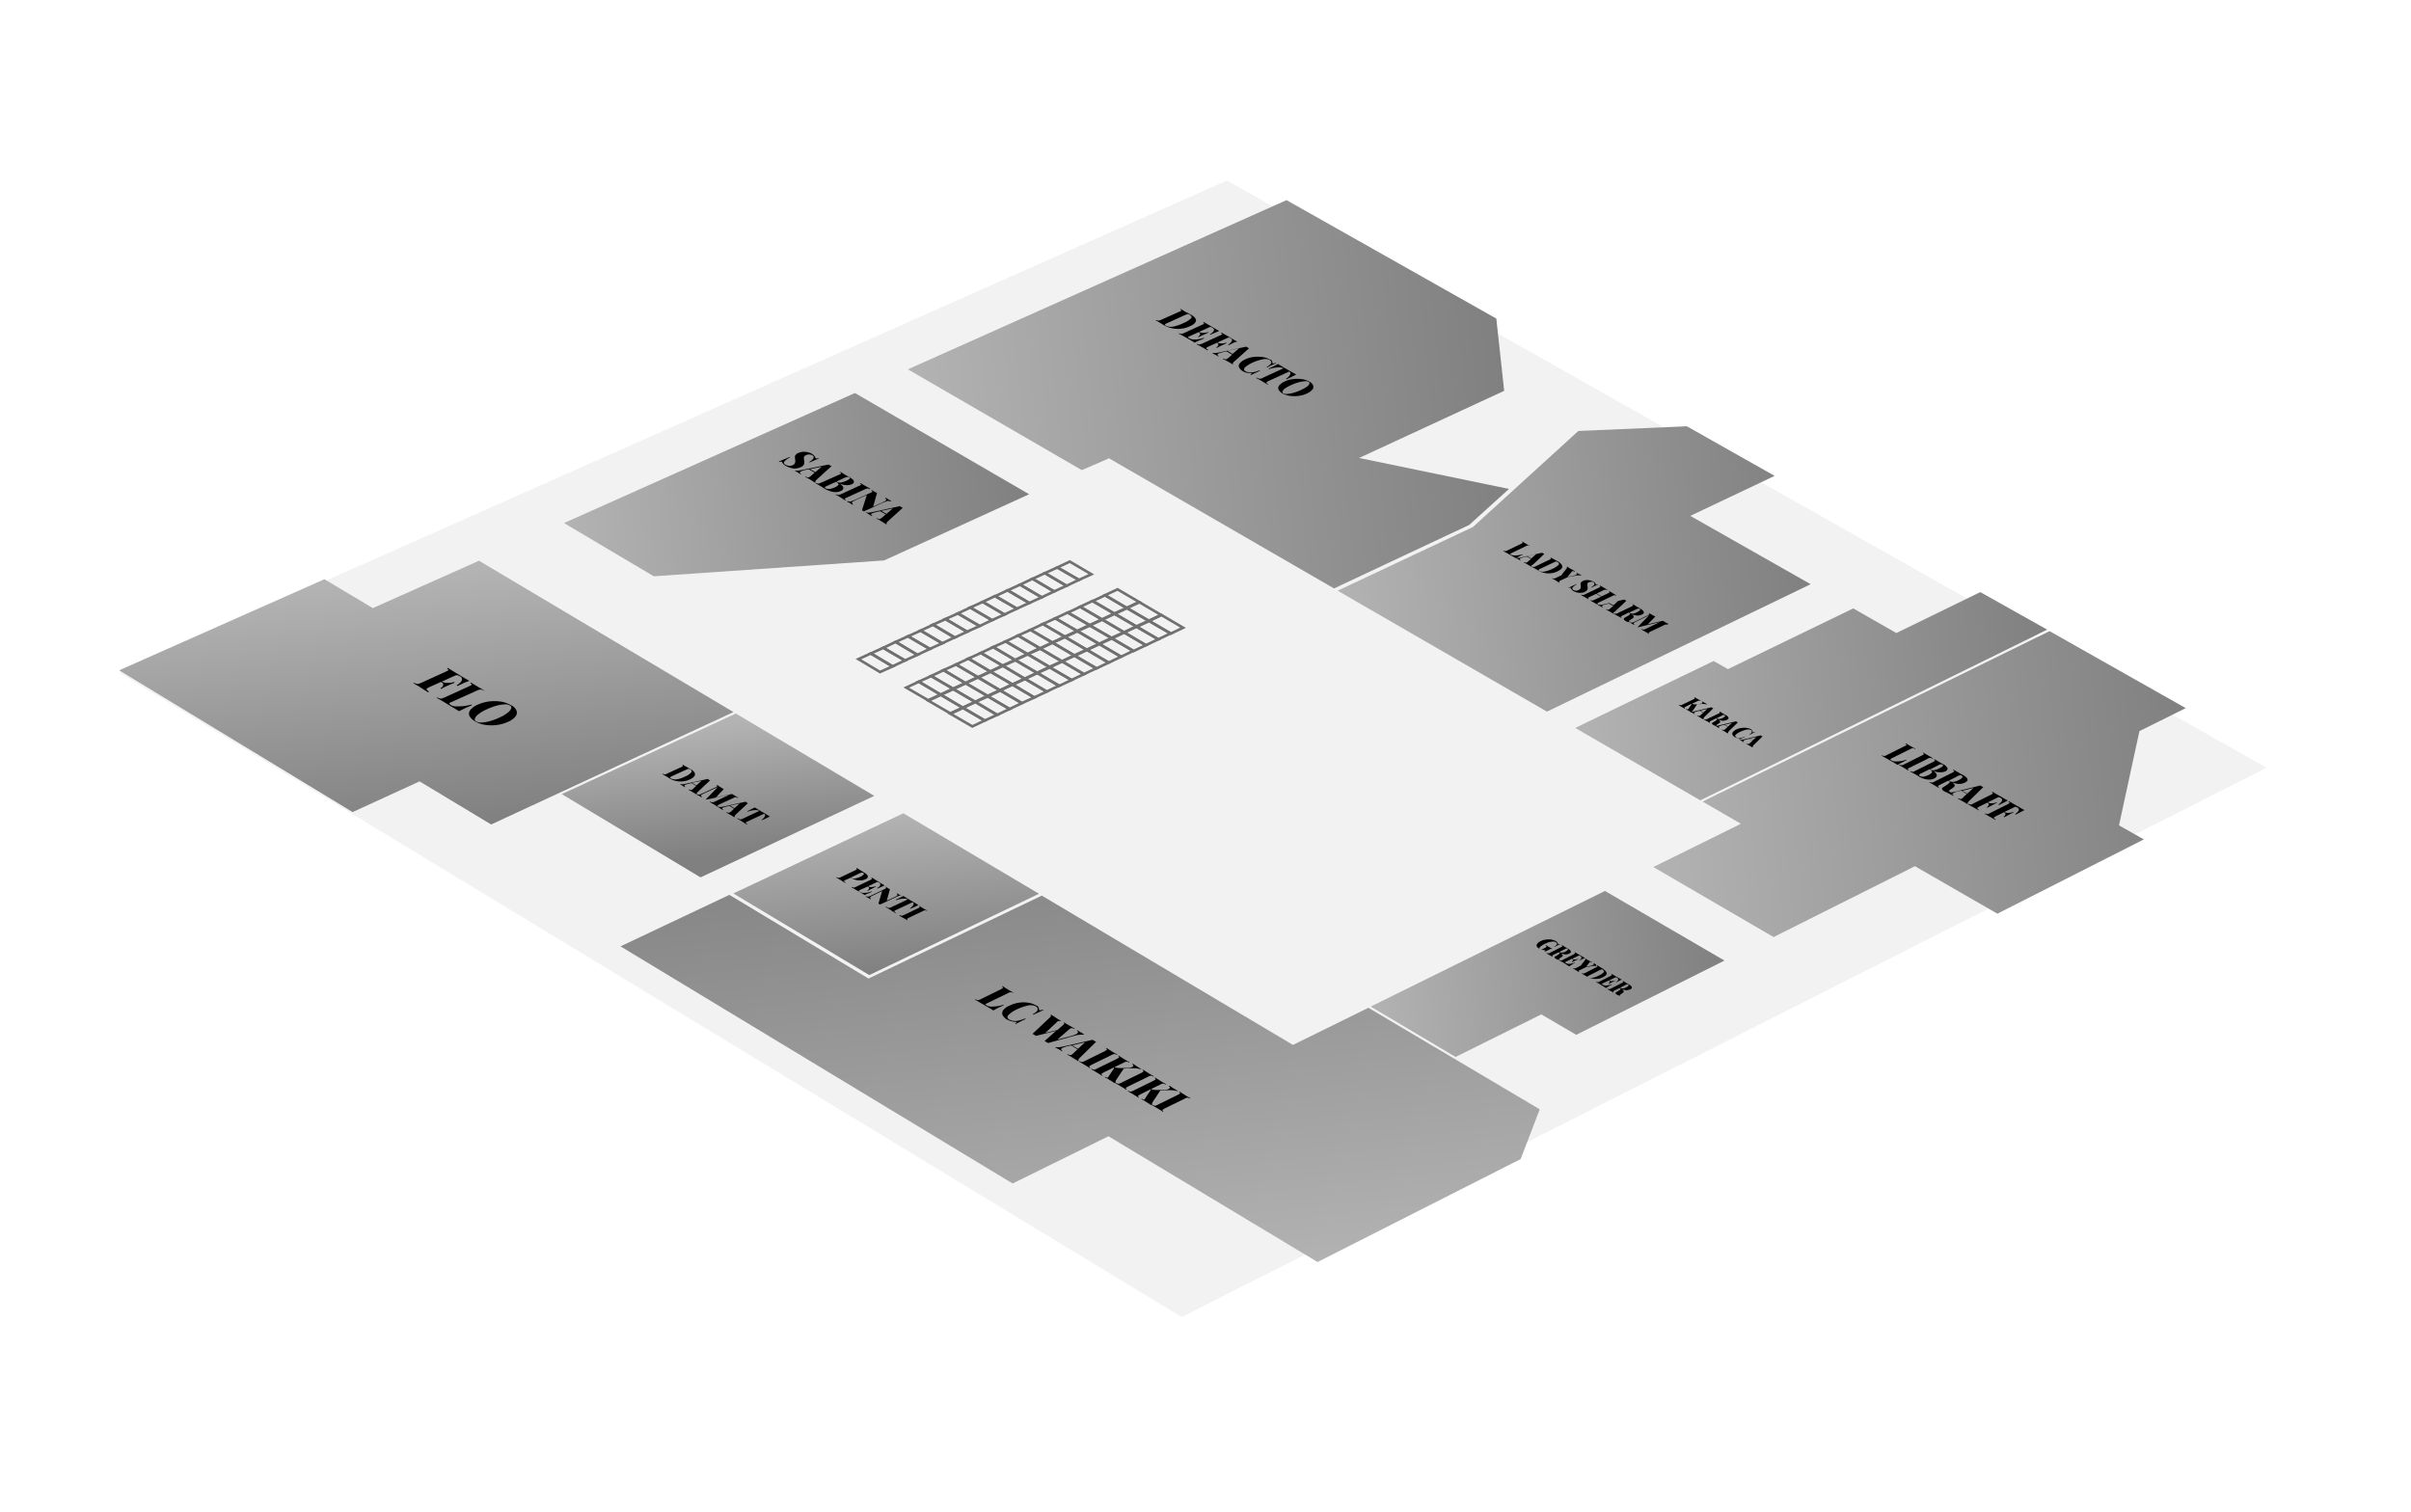<svg xmlns="http://www.w3.org/2000/svg" xmlns:xlink="http://www.w3.org/1999/xlink" width="914.41" height="573.665" viewBox="0 0 914.41 573.665">
  <defs>
    <filter id="Path_714" x="0" y="0" width="914.41" height="573.665" filterUnits="userSpaceOnUse">
      <feOffset dy="3" input="SourceAlpha"/>
      <feGaussianBlur stdDeviation="10" result="blur"/>
      <feFlood flood-opacity="0.161"/>
      <feComposite operator="in" in2="blur"/>
      <feComposite in="SourceGraphic"/>
    </filter>
    <linearGradient id="linear-gradient" x1="0.501" y1="0.031" x2="0.499" y2="0.993" gradientUnits="objectBoundingBox">
      <stop offset="0" stop-color="#b3b3b3"/>
      <stop offset="1" stop-color="gray"/>
    </linearGradient>
    <linearGradient id="linear-gradient-2" x1="0" y1="0.5" x2="1" y2="0.5" xlink:href="#linear-gradient"/>
    <linearGradient id="linear-gradient-3" x1="0" y1="0.5" x2="1" y2="0.5" xlink:href="#linear-gradient"/>
    <linearGradient id="linear-gradient-4" x1="0" y1="0.5" x2="1" y2="0.5" xlink:href="#linear-gradient"/>
    <linearGradient id="linear-gradient-5" x1="0" y1="0.5" x2="1" y2="0.5" xlink:href="#linear-gradient"/>
    <linearGradient id="linear-gradient-6" x1="0" y1="0.5" x2="1" y2="0.5" xlink:href="#linear-gradient"/>
    <linearGradient id="linear-gradient-7" x1="0" y1="0.5" x2="1" y2="0.5" xlink:href="#linear-gradient"/>
    <linearGradient id="linear-gradient-8" x1="0.5" x2="0.5" y2="1" gradientUnits="objectBoundingBox">
      <stop offset="0" stop-color="#878787"/>
      <stop offset="1" stop-color="#b2b2b2"/>
    </linearGradient>
    <linearGradient id="linear-gradient-9" x1="0.498" y1="0.053" x2="0.501" y2="0.874" xlink:href="#linear-gradient"/>
    <linearGradient id="linear-gradient-10" x1="0.498" y1="0.001" x2="0.502" y2="1" xlink:href="#linear-gradient"/>
  </defs>
  <g id="Group_251" data-name="Group 251" transform="matrix(0.995, -0.105, 0.105, 0.995, 30, 112.067)">
    <g transform="matrix(0.99, 0.1, -0.1, 0.99, -18.12, -114.59)" filter="url(#Path_714)">
      <path id="Path_714-2" data-name="Path 714" d="M813.821,265.394,378.68,430.959,0,142.835,441.6,0Z" transform="matrix(0.99, -0.1, 0.1, 0.99, 30, 112.07)" fill="#f2f2f2"/>
    </g>
    <path id="Path_715" data-name="Path 715" d="M140.016,0l89.919,67.19L134.106,99.921,108.831,80.827l-26.458,8.91L0,27,81.009.818,98.1,13.638Z" transform="translate(0.182 115.922)" fill="url(#linear-gradient)"/>
    <path id="Path_716" data-name="Path 716" d="M176.475,45.1,119.2,64.28,31.731,61.1,0,37.459,114.831,0Z" transform="translate(173.747 67.644)" fill="url(#linear-gradient-2)"/>
    <path id="Path_717" data-name="Path 717" d="M61.553,93.647,0,48.733,149.472,0l74.372,53.006.091,27.549L166.565,100.1l55.279,17.638-16.457,12L151.927,148.29,72.281,90.283Z" transform="translate(309.49 12.092)" fill="url(#linear-gradient-3)"/>
    <path id="Path_718" data-name="Path 718" d="M0,50.642,53.552,32,97.1,0l41.1,2.546L169.292,24.73,135.925,36.459l42.641,30.549L74.1,104.557Z" transform="translate(462.69 110.74)" fill="url(#linear-gradient-4)"/>
    <path id="Path_719" data-name="Path 719" d="M0,35.095l54.824-19.73L59.916,19,109.558,1.091l15.274,11L158.109,0l23.73,16.82L44.278,67.371Z" transform="translate(546.79 187.476)" fill="url(#linear-gradient-5)"/>
    <path id="Path_720" data-name="Path 720" d="M158.745,0,21.184,50.46l13.547,9.91L0,73.19l42.55,31.185,56.1-21.093,29.185,21.184,58.188-22.184L177.2,76.009l11.456-34.731,18.366-6.819Z" transform="translate(570.702 204.933)" fill="url(#linear-gradient-6)"/>
    <path id="Path_721" data-name="Path 721" d="M92.92,0,135.2,31,76.372,53.1,64.007,44.005,30,56.643,0,34.277Z" transform="translate(458.598 285.215)" fill="url(#linear-gradient-7)"/>
    <path id="Path_722" data-name="Path 722" d="M279.487,68.008l60.552,45.1-9.183,18-80.646,30.731L176.384,106.1l-38,14L0,15.093,43.1,0l.091.091,49.006,37,68.644-24.366,88.737,66.28Z" transform="translate(178.202 251.847)" fill="url(#linear-gradient-8)"/>
    <g id="Group_253" data-name="Group 253" transform="translate(279.305 139.743)">
      <path id="Path_723" data-name="Path 723" d="M12.638,5.728l-5,1.637L0,1.637,4.91,0Z" transform="translate(0 26.73)" fill="none" stroke="#707070" stroke-miterlimit="10" stroke-width="1"/>
      <path id="Path_724" data-name="Path 724" d="M12.638,5.637l-5,1.727L0,1.637,4.91,0Z" transform="translate(4.91 25.094)" fill="none" stroke="#707070" stroke-miterlimit="10" stroke-width="1"/>
      <path id="Path_725" data-name="Path 725" d="M12.638,5.728l-5,1.637L0,1.728,4.91,0Z" transform="translate(9.819 23.366)" fill="none" stroke="#707070" stroke-miterlimit="10" stroke-width="1"/>
      <path id="Path_726" data-name="Path 726" d="M12.638,5.637l-5,1.727L0,1.637,4.91,0Z" transform="translate(14.729 21.73)" fill="none" stroke="#707070" stroke-miterlimit="10" stroke-width="1"/>
      <path id="Path_727" data-name="Path 727" d="M12.638,5.637l-5,1.637L0,1.637,5,0Z" transform="translate(19.639 20.093)" fill="none" stroke="#707070" stroke-miterlimit="10" stroke-width="1"/>
      <path id="Path_728" data-name="Path 728" d="M12.638,5.637l-5,1.727L0,1.727,5,0Z" transform="translate(24.548 18.366)" fill="none" stroke="#707070" stroke-miterlimit="10" stroke-width="1"/>
      <path id="Path_729" data-name="Path 729" d="M12.638,5.637l-5,1.727L0,1.637,5,0Z" transform="translate(29.458 16.729)" fill="none" stroke="#707070" stroke-miterlimit="10" stroke-width="1"/>
      <path id="Path_730" data-name="Path 730" d="M12.638,5.637l-5,1.637L0,1.637,5,0Z" transform="translate(34.368 15.093)" fill="none" stroke="#707070" stroke-miterlimit="10" stroke-width="1"/>
      <path id="Path_731" data-name="Path 731" d="M12.638,5.637,7.728,7.364,0,1.727,5,0Z" transform="translate(39.277 13.365)" fill="none" stroke="#707070" stroke-miterlimit="10" stroke-width="1"/>
      <path id="Path_732" data-name="Path 732" d="M12.638,5.637,7.728,7.274,0,1.637,5,0Z" transform="translate(44.187 11.729)" fill="none" stroke="#707070" stroke-miterlimit="10" stroke-width="1"/>
      <path id="Path_733" data-name="Path 733" d="M12.638,5.637,7.728,7.365,0,1.728,5,0Z" transform="translate(49.097 10.001)" fill="none" stroke="#707070" stroke-miterlimit="10" stroke-width="1"/>
      <path id="Path_734" data-name="Path 734" d="M12.638,5.637,7.728,7.274,0,1.727,5,0Z" transform="translate(54.006 8.365)" fill="none" stroke="#707070" stroke-miterlimit="10" stroke-width="1"/>
      <path id="Path_735" data-name="Path 735" d="M12.547,5.637,7.637,7.274,0,1.637,4.91,0Z" transform="translate(59.007 6.728)" fill="none" stroke="#707070" stroke-miterlimit="10" stroke-width="1"/>
      <path id="Path_736" data-name="Path 736" d="M12.547,5.637,7.637,7.364,0,1.727,4.91,0Z" transform="translate(63.916 5.001)" fill="none" stroke="#707070" stroke-miterlimit="10" stroke-width="1"/>
      <path id="Path_737" data-name="Path 737" d="M12.547,5.637,7.637,7.274,0,1.637,4.91,0Z" transform="translate(68.826 3.364)" fill="none" stroke="#707070" stroke-miterlimit="10" stroke-width="1"/>
      <path id="Path_738" data-name="Path 738" d="M12.547,5.546,7.637,7.274,0,1.637,4.91,0Z" transform="translate(73.736 1.727)" fill="none" stroke="#707070" stroke-miterlimit="10" stroke-width="1"/>
      <path id="Path_739" data-name="Path 739" d="M12.547,5.637,7.637,7.274,0,1.728,4.91,0Z" transform="translate(78.645 0)" fill="none" stroke="#707070" stroke-miterlimit="10" stroke-width="1"/>
      <path id="Path_740" data-name="Path 740" d="M12.638,5.728,7.728,7.365,0,1.728,5,0Z" transform="translate(16.911 39.277)" fill="none" stroke="#707070" stroke-miterlimit="10" stroke-width="1"/>
      <path id="Path_741" data-name="Path 741" d="M12.638,5.637,7.728,7.365,0,1.637,5,0Z" transform="translate(21.821 37.641)" fill="none" stroke="#707070" stroke-miterlimit="10" stroke-width="1"/>
      <path id="Path_742" data-name="Path 742" d="M12.638,5.728,7.728,7.365,0,1.727,5,0Z" transform="translate(26.73 35.913)" fill="none" stroke="#707070" stroke-miterlimit="10" stroke-width="1"/>
      <path id="Path_743" data-name="Path 743" d="M12.638,5.637,7.728,7.364,0,1.637,5,0Z" transform="translate(31.64 34.277)" fill="none" stroke="#707070" stroke-miterlimit="10" stroke-width="1"/>
      <path id="Path_744" data-name="Path 744" d="M12.638,5.728,7.728,7.365,0,1.727,5,0Z" transform="translate(36.55 32.549)" fill="none" stroke="#707070" stroke-miterlimit="10" stroke-width="1"/>
      <path id="Path_745" data-name="Path 745" d="M12.638,5.637,7.728,7.365,0,1.637,5,0Z" transform="translate(41.459 30.913)" fill="none" stroke="#707070" stroke-miterlimit="10" stroke-width="1"/>
      <path id="Path_746" data-name="Path 746" d="M12.638,5.728,7.728,7.364,0,1.727,5,0Z" transform="translate(46.369 29.185)" fill="none" stroke="#707070" stroke-miterlimit="10" stroke-width="1"/>
      <path id="Path_747" data-name="Path 747" d="M12.638,5.637,7.728,7.365,0,1.637,5,0Z" transform="translate(51.279 27.549)" fill="none" stroke="#707070" stroke-miterlimit="10" stroke-width="1"/>
      <path id="Path_748" data-name="Path 748" d="M12.638,5.637,7.728,7.364,0,1.727,5,0Z" transform="translate(56.188 25.821)" fill="none" stroke="#707070" stroke-miterlimit="10" stroke-width="1"/>
      <path id="Path_749" data-name="Path 749" d="M12.638,5.637,7.728,7.364,0,1.637,5,0Z" transform="translate(61.098 24.185)" fill="none" stroke="#707070" stroke-miterlimit="10" stroke-width="1"/>
      <path id="Path_750" data-name="Path 750" d="M12.638,5.637,7.728,7.365,0,1.727,5,0Z" transform="translate(66.008 22.457)" fill="none" stroke="#707070" stroke-miterlimit="10" stroke-width="1"/>
      <path id="Path_751" data-name="Path 751" d="M12.638,5.637,7.728,7.274,0,1.637,5,0Z" transform="translate(70.917 20.821)" fill="none" stroke="#707070" stroke-miterlimit="10" stroke-width="1"/>
      <path id="Path_752" data-name="Path 752" d="M12.638,5.637,7.728,7.365,0,1.728,5,0Z" transform="translate(75.827 19.093)" fill="none" stroke="#707070" stroke-miterlimit="10" stroke-width="1"/>
      <path id="Path_753" data-name="Path 753" d="M12.638,5.637,7.728,7.274,0,1.727,5,0Z" transform="translate(80.737 17.457)" fill="none" stroke="#707070" stroke-miterlimit="10" stroke-width="1"/>
      <path id="Path_754" data-name="Path 754" d="M12.638,5.637,7.728,7.365,0,1.727,5,0Z" transform="translate(85.646 15.729)" fill="none" stroke="#707070" stroke-miterlimit="10" stroke-width="1"/>
      <path id="Path_755" data-name="Path 755" d="M12.638,5.637l-5,1.637L0,1.727,5,0Z" transform="translate(90.556 14.093)" fill="none" stroke="#707070" stroke-miterlimit="10" stroke-width="1"/>
      <path id="Path_756" data-name="Path 756" d="M12.638,5.637l-5,1.727L0,1.727,5,0Z" transform="translate(95.465 12.365)" fill="none" stroke="#707070" stroke-miterlimit="10" stroke-width="1"/>
      <path id="Path_757" data-name="Path 757" d="M12.638,5.728,7.728,7.364,0,1.727,5,0Z" transform="translate(24.73 45.096)" fill="none" stroke="#707070" stroke-miterlimit="10" stroke-width="1"/>
      <path id="Path_758" data-name="Path 758" d="M12.638,5.637,7.728,7.365,0,1.637,5,0Z" transform="translate(29.64 43.46)" fill="none" stroke="#707070" stroke-miterlimit="10" stroke-width="1"/>
      <path id="Path_759" data-name="Path 759" d="M12.638,5.637,7.728,7.364,0,1.727,5,0Z" transform="translate(34.549 41.732)" fill="none" stroke="#707070" stroke-miterlimit="10" stroke-width="1"/>
      <path id="Path_760" data-name="Path 760" d="M12.638,5.728,7.728,7.365,0,1.728,5,0Z" transform="translate(39.459 40.005)" fill="none" stroke="#707070" stroke-miterlimit="10" stroke-width="1"/>
      <path id="Path_761" data-name="Path 761" d="M12.638,5.637,7.728,7.365,0,1.727,5,0Z" transform="translate(44.369 38.368)" fill="none" stroke="#707070" stroke-miterlimit="10" stroke-width="1"/>
      <path id="Path_762" data-name="Path 762" d="M12.638,5.728,7.728,7.365,0,1.727,5,0Z" transform="translate(49.278 36.641)" fill="none" stroke="#707070" stroke-miterlimit="10" stroke-width="1"/>
      <path id="Path_763" data-name="Path 763" d="M12.638,5.637l-5,1.727L0,1.637,5,0Z" transform="translate(54.188 35.004)" fill="none" stroke="#707070" stroke-miterlimit="10" stroke-width="1"/>
      <path id="Path_764" data-name="Path 764" d="M12.638,5.637l-5,1.727L0,1.727,5,0Z" transform="translate(59.098 33.277)" fill="none" stroke="#707070" stroke-miterlimit="10" stroke-width="1"/>
      <path id="Path_765" data-name="Path 765" d="M12.638,5.637l-5,1.637L0,1.637,5,0Z" transform="translate(64.007 31.64)" fill="none" stroke="#707070" stroke-miterlimit="10" stroke-width="1"/>
      <path id="Path_766" data-name="Path 766" d="M12.638,5.637l-5,1.727L0,1.727,5,0Z" transform="translate(68.917 29.913)" fill="none" stroke="#707070" stroke-miterlimit="10" stroke-width="1"/>
      <path id="Path_767" data-name="Path 767" d="M12.638,5.637l-5,1.637L0,1.637,5,0Z" transform="translate(73.827 28.276)" fill="none" stroke="#707070" stroke-miterlimit="10" stroke-width="1"/>
      <path id="Path_768" data-name="Path 768" d="M12.638,5.637l-5,1.727L0,1.728,5,0Z" transform="translate(78.736 26.549)" fill="none" stroke="#707070" stroke-miterlimit="10" stroke-width="1"/>
      <path id="Path_769" data-name="Path 769" d="M12.638,5.546l-5,1.727L0,1.637,5,0Z" transform="translate(83.646 24.912)" fill="none" stroke="#707070" stroke-miterlimit="10" stroke-width="1"/>
      <path id="Path_770" data-name="Path 770" d="M12.638,5.637l-5,1.637L0,1.727,5,0Z" transform="translate(88.556 23.184)" fill="none" stroke="#707070" stroke-miterlimit="10" stroke-width="1"/>
      <path id="Path_771" data-name="Path 771" d="M12.638,5.637l-5,1.727L0,1.727,5,0Z" transform="translate(93.465 21.457)" fill="none" stroke="#707070" stroke-miterlimit="10" stroke-width="1"/>
      <path id="Path_772" data-name="Path 772" d="M12.638,5.637l-5,1.637L0,1.728,4.91,0Z" transform="translate(98.375 19.82)" fill="none" stroke="#707070" stroke-miterlimit="10" stroke-width="1"/>
      <path id="Path_773" data-name="Path 773" d="M12.547,5.637,7.637,7.364,0,1.727,4.91,0Z" transform="translate(103.285 18.093)" fill="none" stroke="#707070" stroke-miterlimit="10" stroke-width="1"/>
      <path id="Path_774" data-name="Path 774" d="M12.638,5.637,7.728,7.364,0,1.727,5,0Z" transform="translate(32.549 50.915)" fill="none" stroke="#707070" stroke-miterlimit="10" stroke-width="1"/>
      <path id="Path_775" data-name="Path 775" d="M12.638,5.728,7.728,7.364,0,1.728,5,0Z" transform="translate(37.459 49.187)" fill="none" stroke="#707070" stroke-miterlimit="10" stroke-width="1"/>
      <path id="Path_776" data-name="Path 776" d="M12.638,5.637,7.728,7.365,0,1.637,5,0Z" transform="translate(42.368 47.551)" fill="none" stroke="#707070" stroke-miterlimit="10" stroke-width="1"/>
      <path id="Path_777" data-name="Path 777" d="M12.638,5.637,7.728,7.365,0,1.727,5,0Z" transform="translate(47.278 45.823)" fill="none" stroke="#707070" stroke-miterlimit="10" stroke-width="1"/>
      <path id="Path_778" data-name="Path 778" d="M12.638,5.728l-5,1.637L0,1.727,5,0Z" transform="translate(52.188 44.096)" fill="none" stroke="#707070" stroke-miterlimit="10" stroke-width="1"/>
      <path id="Path_779" data-name="Path 779" d="M12.638,5.637l-5,1.727L0,1.727,5,0Z" transform="translate(57.097 42.459)" fill="none" stroke="#707070" stroke-miterlimit="10" stroke-width="1"/>
      <path id="Path_780" data-name="Path 780" d="M12.638,5.637l-5,1.727L0,1.727,4.91,0Z" transform="translate(62.007 40.732)" fill="none" stroke="#707070" stroke-miterlimit="10" stroke-width="1"/>
      <path id="Path_781" data-name="Path 781" d="M12.638,5.637l-5,1.728L0,1.637,4.91,0Z" transform="translate(66.917 39.095)" fill="none" stroke="#707070" stroke-miterlimit="10" stroke-width="1"/>
      <path id="Path_782" data-name="Path 782" d="M12.638,5.637l-5,1.727L0,1.727,4.91,0Z" transform="translate(71.826 37.368)" fill="none" stroke="#707070" stroke-miterlimit="10" stroke-width="1"/>
      <path id="Path_783" data-name="Path 783" d="M12.638,5.637l-5,1.727L0,1.728,4.91,0Z" transform="translate(76.736 35.64)" fill="none" stroke="#707070" stroke-miterlimit="10" stroke-width="1"/>
      <path id="Path_784" data-name="Path 784" d="M12.547,5.637,7.637,7.365,0,1.727,4.91,0Z" transform="translate(81.646 34.004)" fill="none" stroke="#707070" stroke-miterlimit="10" stroke-width="1"/>
      <path id="Path_785" data-name="Path 785" d="M12.547,5.637,7.637,7.364,0,1.727,4.91,0Z" transform="translate(86.555 32.276)" fill="none" stroke="#707070" stroke-miterlimit="10" stroke-width="1"/>
      <path id="Path_786" data-name="Path 786" d="M12.547,5.546,7.637,7.274,0,1.637,4.91,0Z" transform="translate(91.465 30.64)" fill="none" stroke="#707070" stroke-miterlimit="10" stroke-width="1"/>
      <path id="Path_787" data-name="Path 787" d="M12.547,5.637,7.637,7.365,0,1.727,4.91,0Z" transform="translate(96.375 28.912)" fill="none" stroke="#707070" stroke-miterlimit="10" stroke-width="1"/>
      <path id="Path_788" data-name="Path 788" d="M12.547,5.637,7.637,7.365,0,1.727,4.91,0Z" transform="translate(101.284 27.185)" fill="none" stroke="#707070" stroke-miterlimit="10" stroke-width="1"/>
      <path id="Path_789" data-name="Path 789" d="M12.547,5.546,7.637,7.274,0,1.727,4.91,0Z" transform="translate(106.194 25.548)" fill="none" stroke="#707070" stroke-miterlimit="10" stroke-width="1"/>
      <path id="Path_790" data-name="Path 790" d="M12.547,5.637,7.637,7.364,0,1.727,4.91,0Z" transform="translate(111.104 23.821)" fill="none" stroke="#707070" stroke-miterlimit="10" stroke-width="1"/>
    </g>
    <g id="Group_241" data-name="Group 241" transform="translate(110.558 155.109)">
      <path id="Path_791" data-name="Path 791" d="M17.911,6.728c-.636.182-1,.364-1.364.455l-.273-.273c1.273-.636,2-1.273,2.182-1.818a1.256,1.256,0,0,0-.546-1.455l-.182-.091a5.214,5.214,0,0,0-.636-.364,1.153,1.153,0,0,0-.546-.091,4.613,4.613,0,0,0-.818.182L10.819,4.91,11,5a4,4,0,0,0,2,.636,6.706,6.706,0,0,0,2.364-.091l.273.273c-.546.182-1.182.364-1.818.545l-.909.273a27.724,27.724,0,0,0-2.637,1L10,7.364c.636-.273,1.091-.636,1.182-1.091.182-.455,0-.818-.546-1.182L10.456,5,6,6.455A7.873,7.873,0,0,0,4.91,6.91c-.182.182-.182.273-.091.455a3.283,3.283,0,0,0,.818.818l-.455.182Q3.409,7,2.455,6.183C2,5.819,1.455,5.455.636,4.819L0,4.364l.364-.091a3.688,3.688,0,0,0,.818.455,1.773,1.773,0,0,0,.727.091A9.4,9.4,0,0,0,3,4.546l9.547-3.182c.455-.182.818-.273,1-.364s.273-.182.182-.364a6.7,6.7,0,0,0-.455-.546L13.638,0c1,.818,2.637,2,4.728,3.637,1.364,1,2.273,1.727,2.909,2.091A18.843,18.843,0,0,0,17.911,6.728Z"/>
      <path id="Path_792" data-name="Path 792" d="M18.184,3.546a2.807,2.807,0,0,0-.909-.455A1.773,1.773,0,0,0,16.547,3a4.1,4.1,0,0,0-1.182.273L5.455,6.546a1.993,1.993,0,0,0-.727.273c-.091.091-.182.182-.182.273s.182.182.364.364l.455.364a3.5,3.5,0,0,0,1.727.546,24.454,24.454,0,0,0,2.819.182,15.049,15.049,0,0,0,2.909-.273l.273.273c-.455.091-1.091.364-1.818.546C9.91,9.547,8.819,10,7.91,10.274,7.364,9.819,6.273,9,4.819,7.91,2.728,6.273,1.091,5.091,0,4.364l.364-.091a3.687,3.687,0,0,0,.818.455,1.773,1.773,0,0,0,.727.091A9.4,9.4,0,0,0,3,4.546l9.547-3.182c.455-.182.818-.273,1-.364s.273-.182.182-.364a6.7,6.7,0,0,0-.455-.546L13.638,0C14.092.364,14.911,1,16,1.818s1.909,1.364,2.455,1.818Z" transform="translate(8.183 6.455)"/>
      <path id="Path_793" data-name="Path 793" d="M18.069,4.546a2.329,2.329,0,0,1-.636,2.182,7.469,7.469,0,0,1-3.091,1.727,14.747,14.747,0,0,1-4.455.727,16.879,16.879,0,0,1-4.364-.546A10.746,10.746,0,0,1,1.976,6.91,5.881,5.881,0,0,1,.067,4.637,2.329,2.329,0,0,1,.7,2.455,7.469,7.469,0,0,1,3.795.727,14.747,14.747,0,0,1,8.25,0a16.879,16.879,0,0,1,4.364.546A10.746,10.746,0,0,1,16.16,2.273,3.972,3.972,0,0,1,18.069,4.546ZM13.8,1.727a13.177,13.177,0,0,0-3.182.182,23.836,23.836,0,0,0-3.819,1A13.116,13.116,0,0,0,3.613,4.364,4.01,4.01,0,0,0,2.067,5.819.92.92,0,0,0,2.431,7a3.711,3.711,0,0,0,2,.636,13.176,13.176,0,0,0,3.182-.182,23.839,23.839,0,0,0,3.819-1A13.118,13.118,0,0,0,14.614,5,4.01,4.01,0,0,0,16.16,3.546.92.92,0,0,0,15.8,2.364,3.085,3.085,0,0,0,13.8,1.727Z" transform="translate(19.754 14.274)"/>
    </g>
    <path id="Path_794" data-name="Path 794" d="M68.826,0l48.915,36.55L49.006,60.371,0,23.457Z" transform="translate(162.11 183.748)" fill="url(#linear-gradient-9)"/>
    <path id="Path_795" data-name="Path 795" d="M67.28,0,115.2,35.731,48.006,59.643,0,23.457Z" transform="translate(222.844 228.026)" fill="url(#linear-gradient-10)"/>
    <g id="Group_242" data-name="Group 242" transform="translate(200.841 200.932)">
      <path id="Path_796" data-name="Path 796" d="M12.274,4.182c-.091.636-.818,1.182-2.091,1.637a8.351,8.351,0,0,1-2.546.455A8.788,8.788,0,0,1,5,5.91,8.232,8.232,0,0,1,2.637,4.728l-.455-.364a2.98,2.98,0,0,0-.727-.546C.818,3.364.364,3,0,2.728l.273-.091a1.986,1.986,0,0,1,.455.273.406.406,0,0,0,.455,0,2.313,2.313,0,0,0,.636-.182L7.455.818A1.48,1.48,0,0,0,8,.546c.091-.091.091-.091.091-.182S8,.182,7.819.091L8.092,0A8.131,8.131,0,0,0,9.183.818L9.456,1l.364.273c.455.364.818.546,1,.727C11.91,2.728,12.365,3.455,12.274,4.182Zm-2-2.364c-.182,0-.273-.091-.455,0A2.313,2.313,0,0,0,9.183,2L3.455,3.91a1.48,1.48,0,0,0-.546.273c-.091.091-.182.182-.091.273q0,.136.273.273a3.766,3.766,0,0,0,2.091.546,10.234,10.234,0,0,0,3.273-.727A5.884,5.884,0,0,0,10.91,3.273c.364-.364.273-.818-.182-1.182C10.547,1.909,10.365,1.909,10.274,1.818Z"/>
      <path id="Path_797" data-name="Path 797" d="M5.91,5A.334.334,0,0,0,6,5.273l-.273.091c-.364-.273-.818-.636-1.455-1.091s-1.091-.818-1.364-1l.273-.091a.786.786,0,0,0,.546.273h.455a1.212,1.212,0,0,0,.455-.273L6,2.182,4.364.909,3.728,1A13.855,13.855,0,0,0,2,1.273c-.273.091-.455.182-.455.364,0,.091.091.273.364.455l-.273.091a9.671,9.671,0,0,1-1-.818C.364,1.182.182,1,0,.909L.273.818A1.712,1.712,0,0,0,1,1,8.394,8.394,0,0,0,2.364.909L10.638,0c.182.091.273.273.364.364a1.989,1.989,0,0,0,.455.273L6.273,4.546C6,4.728,5.91,4.91,5.91,5Zm.182-3L8.183.455,4.546.818Z" transform="translate(6.273 6.364)"/>
      <path id="Path_798" data-name="Path 798" d="M14.82,5.364c-.091,0-.273-.091-.455,0a2.314,2.314,0,0,0-.636.182L8.092,7.455a1.481,1.481,0,0,0-.546.273c-.091.091-.091.091-.091.182s.091.182.273.273l-.273.091C7.183,8,6.637,7.637,6.092,7.183A14.752,14.752,0,0,1,4.637,6.092L4.91,6a.786.786,0,0,0,.546.273.681.681,0,0,0,.455.091,2.313,2.313,0,0,0,.636-.182l5.819-2-9,.909L3.273,5l5-4.182L3.182,2.546C2.637,2.728,2.273,2.909,2,3s-.364.182-.364.364a1.406,1.406,0,0,0,.273.546L1.637,4c-.182-.182-.455-.364-.909-.727A8.408,8.408,0,0,0,0,2.819l.273-.091a1.686,1.686,0,0,0,.636.182,1.547,1.547,0,0,0,.636-.091c.273-.091.636-.182,1.091-.364L7.455.818A1.48,1.48,0,0,0,8,.546c.091-.091.091-.091.091-.182S8,.182,7.819.091L8.092,0a2.9,2.9,0,0,1,.636.546c.636.455,1.182.909,1.727,1.273L7.183,4.637,13.365,4l.727.546c.636.455,1.091.818,1.455,1.091l-.273.091C15.093,5.546,14.911,5.455,14.82,5.364Z" transform="translate(12.092 9.001)"/>
      <path id="Path_799" data-name="Path 799" d="M5.91,5A.334.334,0,0,0,6,5.273l-.273.091c-.364-.273-.818-.636-1.455-1.091s-1.091-.818-1.364-1l.273-.091a.786.786,0,0,0,.546.273h.455a1.211,1.211,0,0,0,.455-.273L6,2.182,4.364.909,3.728,1A13.865,13.865,0,0,0,2,1.273c-.273.091-.455.182-.455.364,0,.091.091.273.364.455l-.273.091a9.663,9.663,0,0,1-1-.818C.364,1.182.182,1,0,.909L.273.818A1.714,1.714,0,0,0,1,1,8.4,8.4,0,0,0,2.364.909L10.638,0c.182.091.273.273.364.364a1.987,1.987,0,0,0,.455.273L6.273,4.546C6.092,4.728,6,4.91,5.91,5Zm.273-3L8.274.455,4.637.818Z" transform="translate(19.639 16.456)"/>
      <path id="Path_800" data-name="Path 800" d="M10.183,4.819a4.226,4.226,0,0,0-.818.273L9.183,4.91a3.468,3.468,0,0,0,1.455-1.273.649.649,0,0,0-.273-.909h0L3.819,5a1.4,1.4,0,0,0-.636.273.17.17,0,0,0,0,.273A3.459,3.459,0,0,0,3.728,6l-.273.091c-.727-.546-1.273-1-1.727-1.364C1.364,4.455.818,4,0,3.455l.273-.091c.273.182.455.364.636.455a1.153,1.153,0,0,0,.546.091,2.81,2.81,0,0,0,.727-.182L8.728,1.455h0A3.117,3.117,0,0,0,7.183,1a8.321,8.321,0,0,0-2.819.273l-.182-.182A4.226,4.226,0,0,1,5,.818Q5.955.409,7.183,0c.455.364,1.364,1.091,2.637,2S12,3.637,12.456,4C11.638,4.273,10.91,4.546,10.183,4.819Z" transform="translate(26.367 19.002)"/>
    </g>
    <g id="Group_243" data-name="Group 243" transform="translate(262.303 246.756)">
      <path id="Path_801" data-name="Path 801" d="M5.364,3.455l-1.909.636a1.4,1.4,0,0,0-.636.273.17.17,0,0,0,0,.273,3.463,3.463,0,0,0,.546.455l-.273.091c-.727-.546-1.273-1-1.637-1.273Q1.046,3.637.364,3.091L0,2.819l.273-.091A1.987,1.987,0,0,1,.727,3a.406.406,0,0,0,.455,0,5.814,5.814,0,0,1,.636-.182l5.637-2A1.481,1.481,0,0,0,8,.546.282.282,0,0,0,8.092.364q0-.136-.273-.273L8.092,0A11.6,11.6,0,0,0,9.456,1.091l.909.727c.091.091.273.182.364.273.818.636,1.182,1.091,1.182,1.546s-.364.818-1,1a6.885,6.885,0,0,1-1.455.273,6.791,6.791,0,0,1-1.818-.273,6.441,6.441,0,0,1-1.909-1ZM10,2H9.547a2.313,2.313,0,0,0-.636.182L5.546,3.364l.182.182a1.739,1.739,0,0,0,1.364.364A7.156,7.156,0,0,0,8.91,3.546a4.225,4.225,0,0,0,1.455-.727c.273-.182.182-.455-.091-.636C10.183,2.091,10.092,2,10,2Z"/>
      <path id="Path_802" data-name="Path 802" d="M4.728,6.273C4.364,6,3.819,5.546,2.909,4.91,1.637,4,.727,3.273,0,2.819l.273-.091A1.986,1.986,0,0,1,.727,3a.406.406,0,0,0,.455,0,2.313,2.313,0,0,0,.636-.182l5.637-2A1.482,1.482,0,0,0,8,.546.282.282,0,0,0,8.092.364q0-.136-.273-.273L8.092,0c.636.455,1.546,1.182,2.819,2.182.818.636,1.364,1,1.727,1.273-.727.182-1.364.455-2,.636a4.232,4.232,0,0,0-.818.273l-.182-.182Q10.865,3.637,11,3.091a.784.784,0,0,0-.364-.909l-.091-.091c-.182-.091-.273-.182-.364-.182s-.182-.091-.364,0a3.574,3.574,0,0,0-.546.182l-2.909,1,.091.091a2.024,2.024,0,0,0,1.182.364,7.348,7.348,0,0,0,1.455-.091l.182.182A5.132,5.132,0,0,0,8.183,4l-.545.182a14.2,14.2,0,0,0-1.546.636L5.91,4.637c.364-.182.636-.364.727-.636s0-.455-.364-.727l-.091-.091-3,1a1.535,1.535,0,0,1-.455.182c-.091.091-.091.091-.091.182s.091.182.273.273L3.182,5a2.826,2.826,0,0,0,1.546.455,7.029,7.029,0,0,0,2.637-.273l.182.182c-.273.091-.636.182-1.091.364A7.733,7.733,0,0,0,4.728,6.273Z" transform="translate(5.273 4.273)"/>
      <path id="Path_803" data-name="Path 803" d="M13.638,4.091A1.685,1.685,0,0,0,13,3.91,1.547,1.547,0,0,0,12.365,4c-.273.091-.636.182-1.091.364L5.182,6.455C5.091,6.364,5,6.273,4.91,6.273s-.182-.091-.364-.182L6.455,1.455,3.182,2.637C2.637,2.819,2.273,3,2,3.091c-.182.091-.364.273-.364.364A1.406,1.406,0,0,0,1.909,4l-.273.091c-.182-.182-.455-.364-.909-.727A8.385,8.385,0,0,0,0,2.909l.273-.091A1.685,1.685,0,0,0,.909,3a1.548,1.548,0,0,0,.636-.091c.273-.091.636-.182,1.091-.364L7.455.818A1.482,1.482,0,0,0,8,.546.282.282,0,0,0,8.092.364q0-.136-.273-.273L8,0a2.9,2.9,0,0,1,.636.546l.818.546L7.819,5.273l2.728-.909c.546-.182.909-.364,1.182-.455.182-.091.364-.273.364-.364A1.406,1.406,0,0,0,11.82,3L12,2.909c.182.182.455.364.909.727a8.388,8.388,0,0,0,.727.455Z" transform="translate(10.274 8.274)"/>
      <path id="Path_804" data-name="Path 804" d="M10.183,4.819a4.225,4.225,0,0,0-.818.273L9.183,4.91a3.468,3.468,0,0,0,1.455-1.273.649.649,0,0,0-.273-.909h0L3.819,5a1.4,1.4,0,0,0-.636.273.17.17,0,0,0,0,.273A3.465,3.465,0,0,0,3.728,6l-.273.091c-.727-.545-1.273-1-1.727-1.364C1.364,4.455.818,4,0,3.455l.273-.091c.273.182.455.364.636.455a1.154,1.154,0,0,0,.546.091,2.808,2.808,0,0,0,.727-.182L8.728,1.455h0A3.117,3.117,0,0,0,7.183,1a8.32,8.32,0,0,0-2.819.273l-.182-.182A4.231,4.231,0,0,1,5,.818Q5.955.409,7.183,0c.455.364,1.364,1.091,2.637,2S12,3.637,12.456,4C11.547,4.364,10.819,4.637,10.183,4.819Z" transform="translate(17.366 12.456)"/>
      <path id="Path_805" data-name="Path 805" d="M10.638,2.182a1.989,1.989,0,0,1-.455-.273c-.091,0-.273-.091-.455,0a2.312,2.312,0,0,0-.636.182l-5.637,2a1.482,1.482,0,0,0-.546.273.282.282,0,0,0-.091.182q0,.136.273.273l-.273.091a13.5,13.5,0,0,0-1.364-1A14.751,14.751,0,0,1,0,2.819l.273-.091A1.986,1.986,0,0,1,.727,3c.091,0,.273.091.455,0a5.772,5.772,0,0,1,.636-.182l5.637-2A1.48,1.48,0,0,0,8,.546.282.282,0,0,0,8.092.364q0-.136-.273-.273L8,0A11.6,11.6,0,0,0,9.365,1.091c.546.455,1,.727,1.364,1Z" transform="translate(22.184 16.82)"/>
    </g>
    <g id="Group_244" data-name="Group 244" transform="translate(309.672 297.125)">
      <path id="Path_806" data-name="Path 806" d="M14.911,3.091a1.79,1.79,0,0,0-.727-.364c-.182,0-.364-.091-.636-.091a2.409,2.409,0,0,0-.909.273L4.546,5.819a4.437,4.437,0,0,0-.636.273c-.091.091-.182.182-.091.182q0,.136.273.273l.364.273a3.368,3.368,0,0,0,1.364.455,17.535,17.535,0,0,0,2.273.091,9.913,9.913,0,0,0,2.364-.273l.273.182c-.364.091-.909.273-1.455.455A21.174,21.174,0,0,0,6.546,8.819C6.092,8.456,5.273,7.819,4,6.91,2.273,5.637.909,4.637,0,4L.273,3.91a5.213,5.213,0,0,0,.636.364.58.58,0,0,0,.546,0A2.409,2.409,0,0,0,2.364,4l7.728-2.818c.364-.182.636-.273.818-.364.091-.091.182-.182.182-.273S10.91.273,10.729.091L11,0c.364.364,1,.818,1.909,1.546.818.636,1.546,1.091,2,1.455Z"/>
      <path id="Path_807" data-name="Path 807" d="M13.889,2.478a3.268,3.268,0,0,1,.182,1c0,.091,0,.182.091.182a2.128,2.128,0,0,0,1.273-.091l.273.182c-.727.273-2.091.727-4,1.364l-.273-.182a6.062,6.062,0,0,0,1.637-.909,1.158,1.158,0,0,0,.455-1,1,1,0,0,0-.546-.909A4.4,4.4,0,0,0,9.8,1.478a18.582,18.582,0,0,0-4.182,1A10.8,10.8,0,0,0,2.343,4.206c-.727.637-.727,1.182.091,1.818a4.154,4.154,0,0,0,1.546.636,4.879,4.879,0,0,0,2,.091,21.078,21.078,0,0,0,2.455-.546l.273.182c-1.909.727-3.273,1.182-4,1.546l-.273-.182c.273-.182.546-.273.636-.364s.091-.182,0-.182-.182-.091-.364-.091a7.916,7.916,0,0,1-1.727-.455,9.954,9.954,0,0,1-1.364-.727A4.1,4.1,0,0,1,.07,4.024,1.95,1.95,0,0,1,.524,2.206,5.52,5.52,0,0,1,3.07.751,12.323,12.323,0,0,1,6.616.024a11.2,11.2,0,0,1,3.546.364,7.81,7.81,0,0,1,2.909,1.364A1.109,1.109,0,0,1,13.889,2.478Z" transform="translate(9.75 6.886)"/>
      <path id="Path_808" data-name="Path 808" d="M19.457,8.728l-.273.091a9.618,9.618,0,0,0-3.273,0L5.455,10.547a2.409,2.409,0,0,0-.546-.455c-.182-.091-.364-.273-.636-.455L9,6.273,1.182,7.364A2.413,2.413,0,0,0,.636,6.91C.455,6.819.273,6.637,0,6.455L7.183,1A1.212,1.212,0,0,0,7.637.455c0-.182,0-.273-.091-.364L7.819,0C8.365.455,9,.909,9.728,1.546a8.314,8.314,0,0,0,1.546,1.091L11,2.728a1.542,1.542,0,0,0-.909,0c-.182.091-.455.182-.546.364L4.819,6.637,9.546,6,12,4.273l.364-.364c0-.091,0-.182-.182-.364l.273-.091c.455.364,1.091.909,1.909,1.455s1.364,1,1.818,1.273l-.273.091a1.79,1.79,0,0,0-.727-.364.777.777,0,0,0-.636,0,5.23,5.23,0,0,0-.636.364L9.092,9.638,13.82,8.91a14.762,14.762,0,0,0,2.455-.545c.546-.182.818-.364.909-.636.091-.182,0-.455-.364-.727l.273-.091A12.074,12.074,0,0,0,18.548,8,5.245,5.245,0,0,0,19.457,8.728Z" transform="translate(20.366 12.729)"/>
      <path id="Path_809" data-name="Path 809" d="M8.274,7c-.091.182,0,.273.091.364l-.273.091C7.546,7,6.91,6.546,6.092,5.91A21.149,21.149,0,0,0,4.182,4.546l.273-.091a1.789,1.789,0,0,0,.727.364.769.769,0,0,0,.636,0,5.218,5.218,0,0,0,.636-.364L8.365,3,6.092,1.273l-.909.091a15.485,15.485,0,0,0-2.364.455c-.455.182-.636.364-.636.546s.182.364.455.636l-.273.091A12.077,12.077,0,0,0,.909,2C.546,1.728.273,1.546,0,1.364l.273-.091a2.808,2.808,0,0,0,1,.182,14.14,14.14,0,0,0,1.818-.091L14.456,0A2.411,2.411,0,0,0,15,.455c.182.091.364.273.636.455L8.546,6.546A1.987,1.987,0,0,0,8.274,7Zm.273-4.182L11.456.636l-5,.637Z" transform="translate(28.367 23.821)"/>
      <path id="Path_810" data-name="Path 810" d="M14.547,3a5.21,5.21,0,0,0-.636-.364.58.58,0,0,0-.546,0,2.409,2.409,0,0,0-.909.273L4.728,5.728c-.364.182-.636.273-.818.364-.091.091-.182.182-.182.273s.182.273.364.455l-.273.091c-.364-.364-1-.818-1.818-1.455C1.091,4.819.455,4.273,0,4L.273,3.91a5.214,5.214,0,0,0,.636.364.58.58,0,0,0,.546,0A2.409,2.409,0,0,0,2.364,4l7.728-2.819c.364-.182.636-.273.818-.364.091-.091.182-.182.182-.273S10.91.273,10.728.091L11,0c.364.364,1,.818,1.909,1.546A21.128,21.128,0,0,0,14.82,2.909Z" transform="translate(36.731 27.458)"/>
      <path id="Path_811" data-name="Path 811" d="M8.728,9.728v.455l-.273.091c-.636-.455-1.273-1-2-1.546A18.437,18.437,0,0,0,4.819,7.546l.273-.091a5.382,5.382,0,0,1,.546.364.277.277,0,0,0,.364,0q.136,0,.273-.273L8.456,4.91c.182-.182.273-.273.273-.364a.334.334,0,0,0-.091-.273L4.728,5.728c-.364.182-.637.273-.818.364s-.182.182-.182.273.182.273.364.455l-.273.091c-.364-.364-1-.818-1.818-1.455C1.091,4.819.455,4.273,0,4L.273,3.91a5.221,5.221,0,0,0,.636.364.58.58,0,0,0,.546,0A2.41,2.41,0,0,0,2.364,4l7.728-2.818c.364-.182.636-.273.818-.364.091-.091.182-.182.182-.273S10.91.273,10.729.091L11,0c.364.364,1,.818,1.909,1.546A21.142,21.142,0,0,0,14.82,2.909L14.547,3a5.214,5.214,0,0,0-.636-.364.58.58,0,0,0-.546,0,2.41,2.41,0,0,0-.909.273L8.91,4.182a4.793,4.793,0,0,0,1.364.455q.818.136,2.455.273l1,.091a4,4,0,0,0,1.909-.182c.273-.091.455-.273.455-.455S16,4,15.729,3.728L16,3.637c.636.455,1.182,1,1.818,1.455A7.005,7.005,0,0,0,19,5.91L18.729,6a11.547,11.547,0,0,0-3.546-.727l-2.818-.182L8.91,9.274C8.91,9.456,8.819,9.547,8.728,9.728Z" transform="translate(41.005 30.822)"/>
      <path id="Path_812" data-name="Path 812" d="M14.547,3a5.224,5.224,0,0,0-.636-.364.58.58,0,0,0-.546,0,2.41,2.41,0,0,0-.909.273L4.728,5.728c-.364.182-.636.273-.818.364-.091.091-.182.182-.182.273s.182.273.364.455l-.273.091c-.364-.364-1-.818-1.818-1.455C1.091,4.819.455,4.273,0,4l.273-.091a5.208,5.208,0,0,0,.636.364.579.579,0,0,0,.546,0A2.409,2.409,0,0,0,2.364,4l7.728-2.819c.364-.182.636-.273.818-.364.091-.091.182-.182.182-.273S10.91.273,10.728.091L11,0c.364.364,1,.818,1.909,1.546A21.132,21.132,0,0,0,14.82,2.909Z" transform="translate(49.642 37.095)"/>
      <path id="Path_813" data-name="Path 813" d="M8.728,9.728v.455l-.273.091c-.636-.455-1.273-1-2-1.546A18.424,18.424,0,0,0,4.819,7.546l.273-.091a5.393,5.393,0,0,1,.546.364.276.276,0,0,0,.364,0q.136,0,.273-.273L8.456,4.91c.182-.182.273-.273.273-.364a.334.334,0,0,0-.091-.273L4.728,5.728c-.364.182-.636.273-.818.364-.091.091-.182.182-.182.273s.182.273.364.455l-.273.091c-.364-.364-1-.818-1.818-1.455C1.091,4.819.455,4.273,0,4L.273,3.91a5.224,5.224,0,0,0,.636.364.58.58,0,0,0,.546,0A2.411,2.411,0,0,0,2.364,4l7.728-2.819c.364-.182.636-.273.818-.364.091-.091.182-.182.182-.273S10.91.273,10.729.091L11,0c.364.364,1,.818,1.909,1.546A21.158,21.158,0,0,0,14.82,2.909L14.547,3a5.2,5.2,0,0,0-.637-.364.579.579,0,0,0-.545,0,2.409,2.409,0,0,0-.909.273L8.91,4.182a4.794,4.794,0,0,0,1.364.455q.818.136,2.455.273l1,.091a4,4,0,0,0,1.909-.182c.273-.091.455-.273.455-.455S16,4,15.729,3.728L16,3.637c.636.455,1.182,1,1.818,1.455A7,7,0,0,0,19,5.91L18.729,6a11.545,11.545,0,0,0-3.546-.727l-2.818-.182L8.91,9.274C8.91,9.456,8.819,9.547,8.728,9.728Z" transform="translate(53.915 40.55)"/>
      <path id="Path_814" data-name="Path 814" d="M14.547,3a5.226,5.226,0,0,0-.636-.364.58.58,0,0,0-.546,0,2.41,2.41,0,0,0-.909.273L4.728,5.728c-.364.182-.636.273-.818.364-.091.091-.182.182-.182.273s.182.273.364.455l-.273.091c-.364-.364-1-.818-1.818-1.455C1.091,4.819.455,4.273,0,4L.273,3.91a5.213,5.213,0,0,0,.636.364.58.58,0,0,0,.545,0A2.409,2.409,0,0,0,2.364,4l7.728-2.819c.364-.182.636-.273.818-.364.091-.091.182-.182.182-.273S10.91.273,10.729.091L11,0c.364.364,1,.818,1.909,1.546A21.144,21.144,0,0,0,14.82,2.909Z" transform="translate(62.553 46.824)"/>
    </g>
    <g id="Group_245" data-name="Group 245" transform="translate(523.559 301.216)">
      <path id="Path_815" data-name="Path 815" d="M8.047,1.637a1.154,1.154,0,0,1,.091.546v.091H8.32a3.935,3.935,0,0,1,.454-.091l.182.091c-.455.182-1.182.364-2.182.818L6.593,3A2.625,2.625,0,0,0,7.5,2.455a.785.785,0,0,0,.273-.546.334.334,0,0,0-.091-.273l-.273-.273A2.273,2.273,0,0,0,6.229,1a7.82,7.82,0,0,0-1.455.091,9.931,9.931,0,0,0-1.546.455,7.9,7.9,0,0,0-2,1q-.545.409,0,.818a.689.689,0,0,0,.364.182,1.153,1.153,0,0,0,.546-.091l.909-.364a1.48,1.48,0,0,0,.546-.273c.091-.091.182-.182.091-.273,0-.091-.182-.182-.273-.364l.182-.091c.273.182.636.546,1.182.909.455.273.727.546,1,.727l-.182.091a.334.334,0,0,0-.273-.091H5.047a1.536,1.536,0,0,0-.455.182l-1.727.636-.091-.091c.091-.091.182-.091.273-.182s.091-.091,0-.182a1.4,1.4,0,0,0-.636-.273A3.116,3.116,0,0,1,.956,3.182C.228,2.637-.136,2.091.046,1.637A2.739,2.739,0,0,1,1.774.364a4.893,4.893,0,0,1,2-.364,7.132,7.132,0,0,1,2,.182A6.819,6.819,0,0,1,7.411.909,3.44,3.44,0,0,1,8.047,1.637Z"/>
      <path id="Path_816" data-name="Path 816" d="M4.819,5.455A2.655,2.655,0,0,1,4,5.273a2.278,2.278,0,0,1-.636-.364c-.273-.182-.455-.364-.455-.546S3,4,3.364,3.91l.818-.364a3.432,3.432,0,0,0,.727-.455c.182-.091.091-.273,0-.364l-.273-.182-2,.727a1.539,1.539,0,0,1-.455.182c-.091.091-.091.091-.091.182s.091.091.182.273L2.091,4a5.721,5.721,0,0,0-1-.727C.636,2.91.182,2.637,0,2.455l.182-.091c.182.091.273.182.364.182H.909c.182,0,.273-.091.545-.182L5.728.727A1.535,1.535,0,0,1,6.183.546c.091-.091.091-.091.091-.182S6.183.273,6.092.091L6.273,0c.182.182.546.455,1,.818L8,1.364c.091.091.182.091.273.182.636.455,1,.818,1,1.182.091.364-.182.546-.636.727a3.769,3.769,0,0,1-1.455.182A5.049,5.049,0,0,1,5.455,3a3.3,3.3,0,0,1,.637.818.565.565,0,0,1-.364.546l-.818.455a1.256,1.256,0,0,0-.364.273c0,.091,0,.091.091.182a.334.334,0,0,0,.273.091Zm3-4H7.546a1.535,1.535,0,0,0-.455.182L4.91,2.455l.182.091a1.833,1.833,0,0,0,1,.273,3.139,3.139,0,0,0,1.182-.273A1.945,1.945,0,0,0,8.183,2c.182-.182.091-.273-.091-.455C8,1.546,7.91,1.455,7.819,1.455Z" transform="translate(3.41 2.728)"/>
      <path id="Path_817" data-name="Path 817" d="M3.546,5.091A17.059,17.059,0,0,1,2.182,4C1.182,3.273.455,2.728,0,2.455l.182-.091c.182.091.273.182.364.182H.909a3.578,3.578,0,0,0,.545-.182L5.728.727A1.537,1.537,0,0,1,6.182.546c.091-.091.091-.091.091-.182S6.182.273,6.092.091L6.273,0q.682.545,2.182,1.637c.636.455,1.091.727,1.364.909-.546.182-1.091.364-1.546.546a4.439,4.439,0,0,0-.636.273l-.182-.091c.637-.273.909-.546,1-.818s0-.455-.273-.727l-.091-.091C8,1.546,7.91,1.455,7.819,1.455H7.546c-.091,0-.182.091-.364.091L5,2.364l.091.091A1.358,1.358,0,0,0,6,2.728a4.428,4.428,0,0,0,1.091-.091l.182.091L6.455,3,6,3.182c-.273.091-.727.273-1.182.455l-.182-.091A1.542,1.542,0,0,0,5.182,3q.136-.273-.273-.546l-.091-.091-2.273.818c-.182.091-.273.091-.364.182-.091,0-.091.091,0,.091,0,.091.091.091.182.182l.182.182a3.02,3.02,0,0,0,1.182.364,9.392,9.392,0,0,0,2-.273L5.91,4a4.236,4.236,0,0,1-.818.273A13.842,13.842,0,0,1,3.546,5.091Z" transform="translate(7.956 5.91)"/>
      <path id="Path_818" data-name="Path 818" d="M9.092,3.091l-.182.091a9.423,9.423,0,0,0-1.818-.091L4.91,3.273l-2.273.818a1.537,1.537,0,0,1-.455.182c-.091.091-.091.091-.091.182s.091.091.182.273l-.182.091c-.182-.182-.546-.455-1-.818S.273,3.364,0,3.182l.182-.091c.182.091.273.182.364.182H.909a3.582,3.582,0,0,0,.545-.182l1.637-.636L4.91.546C5,.455,5.092.364,5.092.273S5.092.182,5,.091L5.183,0A3.2,3.2,0,0,0,6,.636c.364.273.818.546,1.455,1l-.182.091a1.256,1.256,0,0,1-.364-.273.171.171,0,0,0-.273,0,.089.089,0,0,0-.091.091L5.092,3.091,6.183,3a9.935,9.935,0,0,0,1.546-.273c.455-.182.455-.364.182-.636L8.092,2a5,5,0,0,0,.818.636C8.819,2.909,9,3,9.092,3.091Z" transform="translate(12.775 8.728)"/>
      <path id="Path_819" data-name="Path 819" d="M9.456,3.455c-.091.546-.636.909-1.637,1.273a4.892,4.892,0,0,1-2,.364,7.572,7.572,0,0,1-2-.273A4.892,4.892,0,0,1,2,3.91l-.364-.273c-.273-.182-.455-.364-.546-.364Q.409,2.728,0,2.455l.182-.091c.182.091.273.182.364.182H.909a3.574,3.574,0,0,0,.545-.182L5.728.727A1.538,1.538,0,0,1,6.182.546c.091-.091.091-.091.091-.182S6.182.273,6.092.091L6.273,0a8.808,8.808,0,0,0,.818.636l.182.182L7.546,1c.364.273.636.455.727.546C9.092,2.364,9.547,2.909,9.456,3.455ZM7.91,1.727H7.546A3.575,3.575,0,0,0,7,1.909L2.637,3.546a1.536,1.536,0,0,1-.455.182c-.091.091-.091.091-.091.182s.091.182.273.273A2.21,2.21,0,0,0,4,4.546,10.89,10.89,0,0,0,6.455,3.91a5.736,5.736,0,0,0,1.909-1c.273-.273.182-.636-.182-.909Q8.046,1.727,7.91,1.727Z" transform="translate(15.866 11.729)"/>
      <path id="Path_820" data-name="Path 820" d="M3.546,5.092A17.037,17.037,0,0,1,2.182,4C1.182,3.273.455,2.728,0,2.455l.182-.091c.182.091.273.182.364.182H.909a3.58,3.58,0,0,0,.545-.182L5.728.727A1.536,1.536,0,0,1,6.183.546c.091-.091.091-.091.091-.182S6.183.273,6.092.091L6.273,0q.682.546,2.182,1.637c.636.455,1.091.727,1.364.909-.545.182-1.091.364-1.546.546a4.425,4.425,0,0,0-.636.273l-.182-.091c.636-.273.909-.546,1-.818s0-.455-.273-.727l-.091-.091C8,1.546,7.91,1.455,7.819,1.455H7.546c-.091,0-.182.091-.364.091L5,2.364l.091.091A1.358,1.358,0,0,0,6,2.728a4.425,4.425,0,0,0,1.091-.091l.182.091L6.455,3,6,3.182c-.273.091-.727.273-1.182.455l-.182-.091A1.544,1.544,0,0,0,5.182,3q.136-.273-.273-.546l-.091-.091-2.273.818c-.182.091-.273.091-.364.182-.091,0-.091.091,0,.091,0,.091.091.091.182.182l.182.182a3.022,3.022,0,0,0,1.182.364,9.393,9.393,0,0,0,2-.273L5.91,4a4.227,4.227,0,0,1-.818.273A13.84,13.84,0,0,1,3.546,5.092Z" transform="translate(20.958 15.547)"/>
      <path id="Path_821" data-name="Path 821" d="M4.819,5.455A2.655,2.655,0,0,1,4,5.273a2.282,2.282,0,0,1-.636-.364c-.273-.182-.455-.364-.455-.546S3,4,3.364,3.91l.818-.364a3.431,3.431,0,0,0,.727-.455.277.277,0,0,0,0-.364l-.273-.182-2,.727a1.536,1.536,0,0,1-.455.182c-.091.091-.091.091-.091.182s.091.091.182.273L2.091,4a5.721,5.721,0,0,0-1-.727C.637,2.909.182,2.637,0,2.455l.182-.091c.182.091.273.182.364.182H.909a3.575,3.575,0,0,0,.545-.182L5.728.727A1.535,1.535,0,0,1,6.183.546c.091-.091.091-.091.091-.182S6.183.273,6.092.091L6.273,0c.182.182.546.455,1,.818L8,1.364c.091.091.182.091.273.182.637.455,1,.818,1,1.182.091.364-.182.546-.637.727a3.768,3.768,0,0,1-1.455.182A5.048,5.048,0,0,1,5.455,3a3.3,3.3,0,0,1,.636.818.788.788,0,0,1-.364.636L4.91,4.91a1.257,1.257,0,0,0-.364.273c0,.091,0,.091.091.182a.334.334,0,0,0,.273.091Zm2.909-4H7.456A1.538,1.538,0,0,0,7,1.637l-2.182.818L5,2.546a1.833,1.833,0,0,0,1,.273,3.14,3.14,0,0,0,1.182-.273A1.943,1.943,0,0,0,8.092,2c.182-.182.091-.273-.091-.455A.334.334,0,0,0,7.728,1.455Z" transform="translate(24.958 18.638)"/>
    </g>
    <g id="Group_246" data-name="Group 246" transform="translate(586.704 215.752)">
      <path id="Path_822" data-name="Path 822" d="M4.728,5.273v.273l-.182.091L3.455,4.819c-.273-.182-.637-.455-.909-.636l.182-.091c.182.091.273.182.364.182h.182c.091,0,.091-.091.182-.091L4.728,2.728c.091-.091.091-.182.182-.182,0-.091,0-.091-.091-.182l-2.182.818a1.535,1.535,0,0,1-.455.182c-.091.091-.091.091-.091.182s.091.091.182.273l-.182.091a5.727,5.727,0,0,0-1-.727C.636,2.818.182,2.546,0,2.364l.182-.091c.182.091.273.182.364.182H.909a3.575,3.575,0,0,0,.546-.182L5.819.727A1.535,1.535,0,0,1,6.273.546c.091-.091.091-.091.091-.182S6.273.273,6.182.091L6.364,0A8.132,8.132,0,0,0,7.455.818a11.144,11.144,0,0,0,1.091.727l-.182.091c-.182-.091-.273-.182-.364-.182H7.637a3.581,3.581,0,0,0-.546.182l-2,.727a6.268,6.268,0,0,0,.727.273,5.233,5.233,0,0,0,1.364.091h.545a3.746,3.746,0,0,0,1.091-.091q.273-.136.273-.273C9.092,2.273,9,2.182,8.91,2l.182-.091a6.949,6.949,0,0,0,1,.727c.273.182.455.364.636.455l-.182.091a5.614,5.614,0,0,0-2-.364L7,2.728,5.091,5C4.819,5.091,4.728,5.182,4.728,5.273Z"/>
      <path id="Path_823" data-name="Path 823" d="M4.637,3.91v.182l-.182.091q-.409-.273-1.091-.818a11.152,11.152,0,0,0-1.091-.727l.182-.091c.182.091.273.182.455.182h.364c.091,0,.182-.091.364-.182l1.091-.818L3.455.818,3,.909a8.721,8.721,0,0,0-1.364.273c-.273.091-.364.182-.364.273s.091.182.273.364l-.182.091a4.985,4.985,0,0,0-.818-.636A1.9,1.9,0,0,0,0,.909L.182.818C.273.909.455.909.727.909a4.461,4.461,0,0,0,1-.091L8.092,0l.273.273c.091.091.182.091.364.182L4.819,3.546A.472.472,0,0,1,4.637,3.91Zm.182-2.273L6.455.455,3.728.818Z" transform="translate(4.182 4.455)"/>
      <path id="Path_824" data-name="Path 824" d="M4.728,5.364A1.713,1.713,0,0,1,4,5.182a2.28,2.28,0,0,1-.636-.364c-.273-.182-.454-.364-.454-.546S3,3.91,3.364,3.819l.818-.364A3.432,3.432,0,0,0,4.91,3c.182-.091.091-.273,0-.364l-.273-.182-2,.727a1.536,1.536,0,0,1-.455.182c-.091.091-.091.091-.091.182s.091.091.182.273l-.182.091a5.717,5.717,0,0,0-1-.727C.636,2.819.182,2.546,0,2.364l.182-.091c.182.091.273.182.364.182H.909a3.577,3.577,0,0,0,.546-.182L5.819.727A1.536,1.536,0,0,1,6.274.546c.091-.091.091-.091.091-.182S6.274.273,6.182.091L6.365,0c.182.182.545.455,1,.818l.727.546c.091.091.182.091.273.182.636.455,1,.818,1,1.182.091.273-.182.546-.727.727a3.769,3.769,0,0,1-1.455.182A5.048,5.048,0,0,1,5.455,3a1.68,1.68,0,0,1,.636.818.55.55,0,0,1-.454.546l-.818.455a1.256,1.256,0,0,0-.364.273c0,.091,0,.091.091.182a.334.334,0,0,0,.273.091Zm3-3.91H7.455A1.534,1.534,0,0,0,7,1.637l-2.182.818L5,2.546a1.833,1.833,0,0,0,1,.273,3.14,3.14,0,0,0,1.182-.273,3.941,3.941,0,0,0,.909-.455c.182-.182.091-.273-.091-.455A1.308,1.308,0,0,0,7.728,1.455Z" transform="translate(8.91 6.364)"/>
      <path id="Path_825" data-name="Path 825" d="M4.637,3.91v.182l-.182.091q-.409-.273-1.091-.818a11.142,11.142,0,0,0-1.091-.727l.182-.091c.182.091.273.182.455.182h.364c.091,0,.182-.091.364-.182l1.091-.818L3.455.818,3,.909a8.712,8.712,0,0,0-1.364.273c-.273.091-.364.182-.364.273s.091.182.273.364l-.182.091a4.994,4.994,0,0,0-.818-.636A1.9,1.9,0,0,0,0,.909L.182.818C.273.909.455.909.727.909a4.463,4.463,0,0,0,1-.091L8.092,0l.273.273c.091.091.182.091.364.182L4.819,3.546C4.728,3.728,4.637,3.819,4.637,3.91Zm.182-2.273L6.455.455,3.728.818Z" transform="translate(12.91 10.729)"/>
      <path id="Path_826" data-name="Path 826" d="M7.671,1.455A1.153,1.153,0,0,1,7.762,2v.091c.091.091.273,0,.727-.091l.182.091c-.454.182-1.182.364-2.182.818l-.182-.091a2.625,2.625,0,0,0,.909-.546.786.786,0,0,0,.273-.546.786.786,0,0,0-.273-.546A2.582,2.582,0,0,0,5.489.818a12.522,12.522,0,0,0-2.364.546,6.666,6.666,0,0,0-1.818.909.6.6,0,0,0,0,1,1.714,1.714,0,0,0,.818.364,4.427,4.427,0,0,0,1.091.091A5.107,5.107,0,0,0,4.58,3.364l.182.091c-1.091.364-1.818.636-2.273.818l-.182-.091C2.489,4.091,2.58,4,2.671,4s.091-.091,0-.091a.318.318,0,0,0-.182-.091,5.656,5.656,0,0,1-.909-.273,1.829,1.829,0,0,1-.727-.364,2,2,0,0,1-.818-1,1.083,1.083,0,0,1,.273-1A4.445,4.445,0,0,1,1.671.364a4.892,4.892,0,0,1,2-.364,7.132,7.132,0,0,1,2,.182A4.493,4.493,0,0,1,7.308.909C7.4,1.091,7.58,1.273,7.671,1.455Z" transform="translate(19.059 13.456)"/>
      <path id="Path_827" data-name="Path 827" d="M4.637,3.91v.182l-.182.091q-.409-.273-1.091-.818a11.118,11.118,0,0,0-1.091-.727l.182-.091c.182.091.273.182.455.182h.364c.091,0,.182-.091.364-.182l1.091-.818L3.455.818,3,.909a8.721,8.721,0,0,0-1.364.273c-.273.091-.364.182-.364.273s.091.182.273.364l-.182.091a4.987,4.987,0,0,0-.818-.636A1.9,1.9,0,0,0,0,.909L.182.818C.273.909.455.909.727.909a4.458,4.458,0,0,0,1-.091L8.092,0l.273.273c.091.091.182.091.364.182L4.819,3.546C4.728,3.728,4.637,3.819,4.637,3.91Zm.091-2.273L6.364.455,3.637.818Z" transform="translate(21.639 17.002)"/>
    </g>
    <g id="Group_247" data-name="Group 247" transform="translate(526.697 150.199)">
      <path id="Path_828" data-name="Path 828" d="M10.183,2a1.989,1.989,0,0,1-.455-.273c-.091,0-.273-.091-.454,0a2.311,2.311,0,0,0-.636.182l-5.546,2C2.909,4,2.727,4,2.637,4.091s-.091.091-.091.182.091.091.182.182L3,4.637A3.52,3.52,0,0,0,4,4.91,8.321,8.321,0,0,0,5.546,5a10.018,10.018,0,0,0,1.636-.182l.182.091a6.9,6.9,0,0,0-1,.364C5.546,5.546,5,5.819,4.455,6c-.364-.273-.909-.636-1.728-1.273Q.955,3.5,0,2.819l.182-.091a1.534,1.534,0,0,0,.455.182H1a2.313,2.313,0,0,0,.636-.182L7,.818A1.48,1.48,0,0,0,7.546.546c.091-.091.091-.091.091-.182S7.546.182,7.365.091L7.546,0c.273.182.727.546,1.364,1,.545.455,1,.727,1.364,1Z"/>
      <path id="Path_829" data-name="Path 829" d="M5.546,4.455a.334.334,0,0,0,.091.273l-.182.091c-.364-.273-.818-.636-1.364-1a12.444,12.444,0,0,0-1.273-.909L3,2.819l.545.273H3.91C4,3,4.182,3,4.364,2.819l1.364-.909L4.182.818,3.546.909a9.642,9.642,0,0,0-1.637.273c-.273.091-.455.182-.455.364s.091.273.364.455l-.182.091a6.935,6.935,0,0,0-1-.727A3.849,3.849,0,0,1,0,.909L.182.818A4.128,4.128,0,0,0,.909,1,3.213,3.213,0,0,0,2.182.909L10.092,0a1.255,1.255,0,0,1,.364.273,1.987,1.987,0,0,0,.455.273L6,4.273A.534.534,0,0,0,5.546,4.455Zm.273-2.728,2-1.455L4.364.727Z" transform="translate(4.455 5.001)"/>
      <path id="Path_830" data-name="Path 830" d="M11.547,4c-.091.636-.818,1.091-2,1.546A7.8,7.8,0,0,1,7.092,6a7.659,7.659,0,0,1-2.455-.364A8.174,8.174,0,0,1,2.455,4.546L2,4.182a6.194,6.194,0,0,1-.636-.455C.727,3.273.273,3,0,2.819l.182-.091a1.535,1.535,0,0,0,.455.182H1a2.312,2.312,0,0,0,.636-.182L7,.818A1.48,1.48,0,0,0,7.546.546c.091-.091.091-.091.091-.182S7.546.182,7.365.091L7.546,0a5.721,5.721,0,0,0,1,.727l.273.182.364.273c.455.273.727.546.909.636C11.183,2.637,11.638,3.364,11.547,4ZM9.638,1.818c-.091,0-.273-.091-.455,0A2.313,2.313,0,0,0,8.547,2L3.091,3.91a1.479,1.479,0,0,0-.546.273.282.282,0,0,0-.091.182.679.679,0,0,0,.273.273,2.869,2.869,0,0,0,2,.455,12.338,12.338,0,0,0,3.091-.727,7.843,7.843,0,0,0,2.364-1.182c.364-.364.273-.727-.182-1.091C9.91,2,9.729,1.909,9.638,1.818Z" transform="translate(10.092 7.092)"/>
      <path id="Path_831" data-name="Path 831" d="M11.274,3.728l-.182.091a8.012,8.012,0,0,0-2.273-.091L6.092,3.91l-2.909,1a1.479,1.479,0,0,0-.546.273c-.091.091-.091.091-.091.182s.091.182.273.273l-.182.091c-.273-.182-.727-.546-1.273-1C.727,4.273.273,4,0,3.819l.182-.091a1.536,1.536,0,0,0,.455.182H1a2.313,2.313,0,0,0,.637-.182l2-.727L5.91.636A.69.69,0,0,0,6.092.273c0-.091,0-.182-.091-.182L6.274,0a9.659,9.659,0,0,0,1,.818C7.728,1.091,8.274,1.546,9,2l-.182.182a.786.786,0,0,0-.546-.273.277.277,0,0,0-.364,0c-.091,0-.091,0-.091.091L5.91,3.819l1.273-.091c.909-.091,1.546-.182,2-.273.546-.182.546-.455.182-.727l.182-.091a6.942,6.942,0,0,0,1,.727A2.67,2.67,0,0,1,11.274,3.728Z" transform="translate(17.275 11.274)"/>
      <path id="Path_832" data-name="Path 832" d="M10.274,1.4a1.537,1.537,0,0,1,.182.455v.182a.089.089,0,0,0,.091.091h.182a.989.989,0,0,0,.455-.091l.182.091c-.545.182-1.455.455-2.637.909l-.182-.091a9.913,9.913,0,0,0,1-.545A.941.941,0,0,0,10,1.763a.982.982,0,0,0-.273-.636A1.467,1.467,0,0,0,8.91.854,2.8,2.8,0,0,0,8,.945a1.48,1.48,0,0,0-.546.273.7.7,0,0,0-.182.455v1a1.772,1.772,0,0,1-.091.727c0,.182-.182.364-.364.546A1.759,1.759,0,0,1,6,4.4a2.7,2.7,0,0,1-1.455.182,3.769,3.769,0,0,1-1.455-.273,5.553,5.553,0,0,1-1.273-.636,2.1,2.1,0,0,1-.636-.636c-.091-.182-.273-.364-.273-.546,0-.091-.091-.182-.091-.273H.636a.989.989,0,0,0-.455.091L0,2.218c.545-.182,1.546-.546,3.182-1.091l.182.091a5.749,5.749,0,0,0-1.727,1,.608.608,0,0,0,.182,1,1.92,1.92,0,0,0,.909.364,1.806,1.806,0,0,0,1-.091,2.1,2.1,0,0,0,.818-.546,2.689,2.689,0,0,0,.182-.909V1.218A.786.786,0,0,1,5,.672,1.758,1.758,0,0,1,5.819.218,2.384,2.384,0,0,1,7.182.036,3.648,3.648,0,0,1,8.546.308,4.9,4.9,0,0,1,9.728.945,2.41,2.41,0,0,1,10.274,1.4Z" transform="translate(23.093 17.057)"/>
      <path id="Path_833" data-name="Path 833" d="M12.82,4.273h-.364a2.313,2.313,0,0,0-.637.182L6.455,6.364a1.479,1.479,0,0,0-.545.273c-.091.091-.091.091-.091.182s.091.182.273.273l-.182.091a12.387,12.387,0,0,0-1.273-.909c-.545-.455-1-.727-1.364-1l.182-.091a1.536,1.536,0,0,0,.455.182h.364a2.314,2.314,0,0,0,.637-.182l2.637-.909L5.819,3,3.182,3.91a1.48,1.48,0,0,0-.546.273c-.091.091-.091.091-.091.182s.091.182.273.273l-.182.091c-.273-.182-.727-.546-1.273-.909A13.515,13.515,0,0,1,0,2.819l.182-.091a1.536,1.536,0,0,0,.455.182H1a2.314,2.314,0,0,0,.636-.182L7,.818A1.481,1.481,0,0,0,7.546.546c.091-.091.091-.091.091-.182S7.546.182,7.365.091L7.546,0c.273.182.727.546,1.364,1,.545.364,1,.727,1.273.909L10,2a1.537,1.537,0,0,0-.455-.182H9.183A2.314,2.314,0,0,0,8.546,2L6,2.909,7.728,4.182l2.546-.909A1.481,1.481,0,0,0,10.819,3c.091-.091.091-.091.091-.182s-.091-.182-.273-.273l.182-.091c.273.273.727.546,1.273,1a12.417,12.417,0,0,0,1.273.909l-.182.091A.473.473,0,0,0,12.82,4.273Z" transform="translate(27.549 19.639)"/>
      <path id="Path_834" data-name="Path 834" d="M5.546,4.546a.334.334,0,0,0,.091.273l-.182.091c-.364-.273-.818-.636-1.364-1A12.457,12.457,0,0,0,2.818,3L3,2.909l.545.273h.364c.091-.091.273-.091.455-.273L5.728,2,4.182.909,3.546,1a9.644,9.644,0,0,0-1.636.273c-.273.091-.455.182-.455.364,0,.091.091.273.364.455l-.182.091a6.943,6.943,0,0,0-1-.727A3.843,3.843,0,0,1,0,1L.182.909a4.129,4.129,0,0,0,.727.182A7.425,7.425,0,0,0,2.182,1l7.91-1a1.257,1.257,0,0,1,.364.273,1.984,1.984,0,0,0,.455.273L6,4.273C5.728,4.364,5.546,4.455,5.546,4.546Zm.273-2.818,2-1.455L4.364.727Z" transform="translate(33.549 25.912)"/>
      <path id="Path_835" data-name="Path 835" d="M5.819,6.637a3.268,3.268,0,0,1-1-.182A1.981,1.981,0,0,1,4.091,6c-.364-.273-.545-.455-.545-.727q0-.273.545-.546l1-.455A2.623,2.623,0,0,0,6,3.728c.182-.182.182-.273,0-.455L5.637,3,3.182,3.91a1.48,1.48,0,0,0-.546.273c-.091.091-.091.091-.091.182s.091.182.273.273l-.182.091c-.273-.182-.727-.546-1.273-.909A13.513,13.513,0,0,1,0,2.819l.182-.091a1.536,1.536,0,0,0,.455.182H1a2.313,2.313,0,0,0,.636-.182L7,.818A1.48,1.48,0,0,0,7.546.546c.091-.091.091-.091.091-.182S7.546.182,7.365.091L7.546,0c.273.182.727.546,1.273,1l.909.636c.091.091.273.182.364.273.727.546,1.182,1,1.273,1.455.091.364-.182.727-.818.909a4.019,4.019,0,0,1-1.818.182,5.529,5.529,0,0,1-2.091-.818c.454.364.727.727.727,1a.723.723,0,0,1-.545.727l-1,.545a.973.973,0,0,0-.455.273c-.091.091,0,.182.091.182.091.091.182.091.364.091ZM9.547,1.909H9.183a2.312,2.312,0,0,0-.636.182L5.91,3l.182.182a1.827,1.827,0,0,0,1.182.364,3.749,3.749,0,0,0,1.546-.364A3.408,3.408,0,0,0,10,2.546c.182-.182.182-.364-.091-.546A.688.688,0,0,0,9.547,1.909Z" transform="translate(39.186 28.003)"/>
      <path id="Path_836" data-name="Path 836" d="M13.638,5h-.364a2.313,2.313,0,0,0-.636.182L7.274,7.092a1.482,1.482,0,0,0-.546.273c-.091.091-.091.091-.091.182s.091.182.273.273H6.637c-.273-.273-.727-.546-1.273-1A13.5,13.5,0,0,1,4,5.819l.182-.091A1.984,1.984,0,0,1,4.637,6c.091,0,.273.091.455,0a2.315,2.315,0,0,0,.636-.182l5.546-2L2.819,4.91l-.091-.091,4.819-4L2.728,2.546A7.876,7.876,0,0,0,1.637,3c-.182.091-.273.182-.273.364a.831.831,0,0,0,.273.455l-.182.091a8.807,8.807,0,0,0-.818-.636C.364,3.091.182,2.909,0,2.819l.182-.091a1.292,1.292,0,0,0,.546.182,1.775,1.775,0,0,0,.636-.091c.273-.091.545-.182,1-.364L7,.818A1.481,1.481,0,0,0,7.546.546c.091-.091.091-.091.091-.182S7.546.182,7.364.091L7.546,0a6.185,6.185,0,0,0,.636.455q.955.682,1.637,1.091L6.637,4.182l5.819-.727.636.455c.545.455,1.091.727,1.364,1L14.274,5A1.352,1.352,0,0,1,13.638,5Z" transform="translate(44.914 32.004)"/>
    </g>
    <g id="Group_248" data-name="Group 248" transform="translate(404.865 48.915)">
      <path id="Path_837" data-name="Path 837" d="M15.184,5c-.182.727-1,1.455-2.637,1.909a9.365,9.365,0,0,1-3.182.546A10.171,10.171,0,0,1,6.092,7,10.677,10.677,0,0,1,3.182,5.637l-.636-.455c-.364-.273-.637-.546-.818-.636C1,4,.364,3.546,0,3.273l.273-.091a1.406,1.406,0,0,0,.546.273.58.58,0,0,0,.546,0,4.61,4.61,0,0,0,.818-.182L9.183,1A1.992,1.992,0,0,0,9.91.727C10,.636,10.092.546,10,.455c0-.091-.182-.182-.364-.364L9.91,0c.273.273.727.546,1.273,1l.364.273L12,1.546a11.467,11.467,0,0,1,1.182.818C14.729,3.364,15.274,4.273,15.184,5ZM12.638,2.273a.58.58,0,0,0-.546,0,4.61,4.61,0,0,0-.818.182L4.182,4.819a3.077,3.077,0,0,0-.727.273c-.091.091-.182.182-.182.273s.182.182.364.364a4.537,4.537,0,0,0,2.637.636,16.281,16.281,0,0,0,4-.909A9.741,9.741,0,0,0,13.365,4q.682-.682-.273-1.364A.908.908,0,0,0,12.638,2.273Z"/>
      <path id="Path_838" data-name="Path 838" d="M5.728,7.455Q5.046,6.91,3.546,5.819,1.227,4.182,0,3.364l.273-.091a1.406,1.406,0,0,0,.546.273.58.58,0,0,0,.546,0,4.612,4.612,0,0,0,.818-.182L9.183,1A1.993,1.993,0,0,0,9.91.727C10,.636,10.092.546,10,.455c0-.091-.182-.182-.364-.364L9.91,0c.727.546,1.909,1.364,3.455,2.546C14.365,3.273,15,3.728,15.456,4c-.909.273-1.727.546-2.455.727-.455.182-.727.273-1,.364l-.273-.182a3.58,3.58,0,0,0,1.728-1.273c.182-.364,0-.727-.455-1.091l-.091-.091a1.986,1.986,0,0,1-.455-.273.277.277,0,0,0-.364,0,2.312,2.312,0,0,0-.636.182L7.819,3.546l.091.091a3.055,3.055,0,0,0,1.455.455A5.38,5.38,0,0,0,11.092,4l.273.182A8,8,0,0,0,10,4.637l-.636.182c-.455.182-1.091.364-1.909.727l-.273-.182a1.626,1.626,0,0,0,.909-.818c.091-.273,0-.546-.364-.818l-.091-.091L4,4.819A3.573,3.573,0,0,1,3.455,5c-.091.091-.091.091-.091.182s.182.182.364.273l.364.273A3.982,3.982,0,0,0,6,6.273,10.8,10.8,0,0,0,9.274,6l.273.182c-.364.091-.818.273-1.364.455A10.791,10.791,0,0,0,5.728,7.455Z" transform="translate(8.092 5.819)"/>
      <path id="Path_839" data-name="Path 839" d="M13.092,4.637c-.455.182-.727.273-1,.364l-.273-.182a3.7,3.7,0,0,0,1.637-1.273.794.794,0,0,0-.364-1L13,2.455a1.989,1.989,0,0,1-.455-.273.277.277,0,0,0-.364,0,2.312,2.312,0,0,0-.636.182L7.91,3.546,8,3.637a3.055,3.055,0,0,0,1.455.455A5.381,5.381,0,0,0,11.183,4l.273.182a8,8,0,0,0-1.364.455l-.637.182C9,5,8.365,5.182,7.546,5.546l-.273-.182a1.626,1.626,0,0,0,.909-.818c.091-.273,0-.546-.364-.818l-.091-.091L4.455,4.728a3.561,3.561,0,0,0-.818.364c-.091.091-.182.182-.091.364A5.447,5.447,0,0,0,4.182,6l-.364.091C3,5.455,2.273,4.91,1.818,4.637c-.273-.182-.727-.546-1.364-.909L0,3.364l.273-.091a1.406,1.406,0,0,0,.546.273.58.58,0,0,0,.546,0,4.611,4.611,0,0,0,.818-.182L9.183,1A1.992,1.992,0,0,0,9.91.727C10,.636,10.092.546,10,.455c0-.091-.182-.182-.364-.364L9.91,0c.727.546,1.909,1.364,3.455,2.546C14.365,3.273,15,3.728,15.456,4A10.062,10.062,0,0,0,13.092,4.637Z" transform="translate(14.456 10.547)"/>
      <path id="Path_840" data-name="Path 840" d="M7.364,5.728A.334.334,0,0,0,7.455,6l-.273.091A17.175,17.175,0,0,0,5.455,4.819c-.727-.546-1.364-.909-1.727-1.182L4,3.546a5.214,5.214,0,0,0,.636.364.58.58,0,0,0,.546,0l.546-.273L7.455,2.455,5.455,1l-.818.091a17.6,17.6,0,0,0-2.182.364c-.364.091-.545.273-.545.455s.182.364.455.546l-.273.091A8.532,8.532,0,0,0,.818,1.637L0,1.091.273,1a2.281,2.281,0,0,0,.909.182,12.338,12.338,0,0,0,1.637-.091L13.092,0c.182.182.364.273.455.364a5.382,5.382,0,0,0,.545.364L7.637,5.364C7.546,5.455,7.364,5.546,7.364,5.728Zm.273-3.546L10.274.364,5.819.818Z" transform="translate(20.002 16.82)"/>
      <path id="Path_841" data-name="Path 841" d="M12.707,2.182A1.283,1.283,0,0,1,12.8,3c0,.091,0,.091.091.182a1.58,1.58,0,0,0,1.091-.091l.273.182a31.1,31.1,0,0,0-3.546,1.182l-.273-.182a5.911,5.911,0,0,0,1.546-.818,1.257,1.257,0,0,0,.455-.818,1.257,1.257,0,0,0-.455-.818,3.97,3.97,0,0,0-2.818-.546,16.033,16.033,0,0,0-3.819.818,11.531,11.531,0,0,0-3,1.455c-.636.546-.636,1,0,1.546a5.193,5.193,0,0,0,1.364.546,5.526,5.526,0,0,0,1.727.091,13.413,13.413,0,0,0,2.182-.455l.273.182c-1.727.546-3,1-3.637,1.273l-.273-.182a1.481,1.481,0,0,0,.546-.273c.091-.091.091-.091,0-.182C4.434,6.092,4.343,6,4.161,6c-.636-.091-1.091-.273-1.546-.364A4.9,4.9,0,0,1,1.433,5,3.636,3.636,0,0,1,.07,3.364,1.477,1.477,0,0,1,.524,1.818,5.747,5.747,0,0,1,2.8.546,9.51,9.51,0,0,1,6.07,0,12.206,12.206,0,0,1,9.253.364a7.778,7.778,0,0,1,2.637,1.182A1.2,1.2,0,0,1,12.707,2.182Z" transform="translate(29.479 21.002)"/>
      <path id="Path_842" data-name="Path 842" d="M12.456,5.728c-.455.182-.727.273-1,.364l-.273-.182A4.026,4.026,0,0,0,13,4.364a.842.842,0,0,0-.273-1.091h0L4.637,6a3.563,3.563,0,0,0-.818.364c-.091.091-.182.182-.091.364a5.444,5.444,0,0,0,.636.546l-.182.091c-.909-.636-1.637-1.182-2.091-1.546S.909,5,0,4.364l.273-.091a2.52,2.52,0,0,0,.818.455,1.547,1.547,0,0,0,.636.091,2.032,2.032,0,0,0,.909-.273l8.092-2.728h0a3.982,3.982,0,0,0-1.909-.546,13.014,13.014,0,0,0-3.546.273L5,1.364c.273-.091.636-.182,1.091-.364C6.91.727,7.819.364,8.819,0,9.456.455,10.456,1.273,12,2.364s2.637,1.909,3.273,2.273A29.223,29.223,0,0,1,12.456,5.728Z" transform="translate(35.55 24.639)"/>
      <path id="Path_843" data-name="Path 843" d="M13.253,3.182A1.477,1.477,0,0,1,12.8,4.728,5.748,5.748,0,0,1,10.525,6a9.51,9.51,0,0,1-3.273.546A12.206,12.206,0,0,1,4.07,6.183,7.778,7.778,0,0,1,1.433,5,3.636,3.636,0,0,1,.07,3.364,1.477,1.477,0,0,1,.524,1.818,5.747,5.747,0,0,1,2.8.546,9.51,9.51,0,0,1,6.07,0,12.206,12.206,0,0,1,9.253.364a7.778,7.778,0,0,1,2.637,1.182A2.744,2.744,0,0,1,13.253,3.182ZM10.162,1.273A11.618,11.618,0,0,0,7.8,1.455a18.428,18.428,0,0,0-2.818.727,15.378,15.378,0,0,0-2.364,1,2.351,2.351,0,0,0-1.091,1A.539.539,0,0,0,1.8,5a2.307,2.307,0,0,0,1.455.364,11.617,11.617,0,0,0,2.364-.182,18.423,18.423,0,0,0,2.819-.727,15.381,15.381,0,0,0,2.364-1,2.35,2.35,0,0,0,1.091-1,.539.539,0,0,0-.273-.818A2.149,2.149,0,0,0,10.162,1.273Z" transform="translate(43.481 30.913)"/>
    </g>
    <g id="Group_249" data-name="Group 249" transform="translate(257.12 87.737)">
      <path id="Path_844" data-name="Path 844" d="M13.729,2.091A1.925,1.925,0,0,1,14,2.728c0,.091,0,.091.091.182A.089.089,0,0,0,14.183,3c.091,0,.182.091.273.091A1.6,1.6,0,0,0,15,3l.273.182q-1.091.273-3.546,1.091l-.273-.182a4.252,4.252,0,0,0,1.273-.727,1.681,1.681,0,0,0,.636-.818c.091-.273-.091-.546-.364-.818a3.034,3.034,0,0,0-1.091-.455,3.026,3.026,0,0,0-1.273.091,2.666,2.666,0,0,0-.727.364c-.182.182-.182.364-.273.546V3.455a3.408,3.408,0,0,1-.091,1,1.608,1.608,0,0,1-.455.727A2.44,2.44,0,0,1,8,5.728,6.921,6.921,0,0,1,6.092,6a4.887,4.887,0,0,1-1.909-.455,6.982,6.982,0,0,1-1.637-.909,4.1,4.1,0,0,1-.909-.818,5.221,5.221,0,0,1-.364-.636c0-.182-.091-.273-.182-.273S.909,2.819.818,2.819a1.6,1.6,0,0,0-.546.091L0,2.728c.636-.182,2.091-.636,4.182-1.273l.273.182A5.748,5.748,0,0,0,2.182,2.909c-.455.455-.364.909.273,1.273a3.188,3.188,0,0,0,1.273.546,2.339,2.339,0,0,0,1.364-.091,1.51,1.51,0,0,0,1-.727,2.513,2.513,0,0,0,.182-1.273v-1A1.122,1.122,0,0,1,6.637.909,2.031,2.031,0,0,1,7.728.273,6.3,6.3,0,0,1,9.547,0a6.461,6.461,0,0,1,1.818.364,5.055,5.055,0,0,1,1.546.818A5.27,5.27,0,0,1,13.729,2.091Z"/>
      <path id="Path_845" data-name="Path 845" d="M7.364,5.91a.334.334,0,0,0,.091.273l-.273.091c-.455-.364-1-.818-1.728-1.364A14.914,14.914,0,0,0,3.728,3.728L4,3.637A5.216,5.216,0,0,0,4.637,4a.579.579,0,0,0,.545,0l.546-.273L7.455,2.546,5.455,1l-.818.091a8.845,8.845,0,0,0-2.182.364c-.364.091-.545.273-.545.455s.182.364.455.546l-.273.091c-.455-.364-.909-.727-1.273-1A2.147,2.147,0,0,0,0,1L.273.909a2.282,2.282,0,0,0,.909.182A11.661,11.661,0,0,0,2.818,1L13.092,0c.182.182.364.273.455.364a5.381,5.381,0,0,0,.546.364L7.637,5.455A1.988,1.988,0,0,1,7.364,5.91Zm.364-3.546L10.365.546,5.91,1Z" transform="translate(5.637 5.819)"/>
      <path id="Path_846" data-name="Path 846" d="M10.183,5.546a.981.981,0,0,1,0,1,1.8,1.8,0,0,1-.909.636,4.964,4.964,0,0,1-2.819.091A10.5,10.5,0,0,1,3.546,5.91c-.182-.182-.364-.273-.455-.364a15.545,15.545,0,0,1-1.273-1C1,4,.455,3.546,0,3.273l.273-.091a1.406,1.406,0,0,0,.546.273.58.58,0,0,0,.545,0,4.612,4.612,0,0,0,.818-.182L9.183,1A1.993,1.993,0,0,0,9.91.727C10,.636,10.092.546,10,.455c0-.091-.182-.182-.364-.364L9.91,0c.364.273.909.727,1.637,1.273l1.182.818a1.6,1.6,0,0,1,.455.364q1.364.955,1.364,1.637c.091.455-.273.818-.909,1a5.365,5.365,0,0,1-1.273.182A6.178,6.178,0,0,1,10.638,5a15.16,15.16,0,0,1-1.818-.727h0A3.725,3.725,0,0,1,10.183,5.546Zm-2.909,0a2.916,2.916,0,0,0,1.364-.818c.091-.273-.091-.636-.637-1.091l-.182-.091L4.273,4.728A3.077,3.077,0,0,0,3.546,5c-.091.091-.182.182-.182.273s.091.182.364.364C4.455,6.092,5.637,6.092,7.274,5.546Zm5.273-3.364H12a4.613,4.613,0,0,0-.818.182L8,3.455l.273.182A2.191,2.191,0,0,0,9.637,4a8.677,8.677,0,0,0,1.909-.364A8.131,8.131,0,0,0,13,3q.409-.273,0-.546A.5.5,0,0,0,12.547,2.182Z" transform="translate(13.001 9.092)"/>
      <path id="Path_847" data-name="Path 847" d="M13.092,2.637a1.406,1.406,0,0,0-.546-.273.58.58,0,0,0-.546,0,4.612,4.612,0,0,0-.818.182l-7,2.364a1.992,1.992,0,0,0-.727.273c-.091.091-.182.182-.091.273l.364.364-.273.091c-.364-.273-.909-.727-1.637-1.273A17.855,17.855,0,0,0,0,3.364l.273-.091a1.405,1.405,0,0,0,.546.273.58.58,0,0,0,.545,0,4.612,4.612,0,0,0,.818-.182L9.183,1A1.992,1.992,0,0,0,9.91.727C10,.636,10.092.546,10,.455c0-.091-.182-.182-.364-.364L9.91,0c.364.273.909.727,1.727,1.273a20.193,20.193,0,0,0,1.727,1.182Z" transform="translate(20.093 14.093)"/>
      <path id="Path_848" data-name="Path 848" d="M16.456,5a6.27,6.27,0,0,1-.727-.273,2.518,2.518,0,0,0-.818.091c-.273.091-.727.182-1.364.364L6,7.728l-.273-.273a1.256,1.256,0,0,0-.364-.273L7.819,1.637,3.728,3c-.727.273-1.182.455-1.455.546A.464.464,0,0,0,1.909,4c0,.182.091.364.364.636L2,4.728Q1.591,4.455.909,3.91C.546,3.637.273,3.455,0,3.273l.273-.091A6.265,6.265,0,0,1,1,3.455a2.517,2.517,0,0,0,.818-.091c.273-.091.727-.182,1.364-.364l6-2A1.992,1.992,0,0,0,9.91.727C10,.636,10.092.546,10,.455c0-.091-.182-.182-.364-.364L9.91,0a8.8,8.8,0,0,0,.818.636,6.113,6.113,0,0,0,1,.636l-2,5,3.364-1.091c.727-.273,1.182-.455,1.455-.546a.464.464,0,0,0,.364-.455c0-.182-.091-.364-.364-.636l.273-.091q.409.273,1.091.818c.364.273.636.455.909.636Z" transform="translate(24.094 17.184)"/>
      <path id="Path_849" data-name="Path 849" d="M7.364,5.91a.334.334,0,0,0,.091.273l-.273.091c-.455-.364-1-.818-1.727-1.364A14.915,14.915,0,0,0,3.728,3.728L4,3.637A5.215,5.215,0,0,0,4.637,4a.58.58,0,0,0,.545,0l.546-.273L7.455,2.546l-2-1.455-.818.091a17.6,17.6,0,0,0-2.182.364c-.364.091-.545.273-.545.455s.182.364.455.546l-.273.091c-.455-.364-.909-.727-1.273-1A2.147,2.147,0,0,0,0,1.091L.273,1a2.282,2.282,0,0,0,.909.182,11.66,11.66,0,0,0,1.637-.091L13.092,0c.182.182.364.273.455.364a5.386,5.386,0,0,0,.546.364L7.637,5.455A1.988,1.988,0,0,1,7.364,5.91Zm.364-3.546L10.365.546,5.91,1Z" transform="translate(30.822 24.366)"/>
    </g>
    <g id="Group_250" data-name="Group 250" transform="translate(661.167 241.573)">
      <path id="Path_850" data-name="Path 850" d="M12.91,2.455a5.205,5.205,0,0,0-.636-.364.58.58,0,0,0-.546,0,8.382,8.382,0,0,0-.818.273L3.819,5a1.479,1.479,0,0,0-.545.273c-.091.091-.091.091-.091.182s.091.182.273.273L3.819,6A2.569,2.569,0,0,0,5,6.364a13.439,13.439,0,0,0,2,.091,14.557,14.557,0,0,0,2.091-.273l.182.182A11.022,11.022,0,0,0,8,6.819c-1,.364-1.818.727-2.364.909q-.682-.546-2.182-1.637C1.909,5,.818,4.182,0,3.637l.273-.091a1,1,0,0,0,.545.273.572.572,0,0,0,.545,0,2.093,2.093,0,0,0,.818-.273L9,1c.364-.091.546-.273.727-.273.091-.091.182-.182.091-.273,0-.091-.182-.182-.364-.364L9.728,0c.364.273.909.727,1.727,1.273.727.546,1.364.909,1.727,1.182Z"/>
      <path id="Path_851" data-name="Path 851" d="M12.729,2.546a1,1,0,0,0-.546-.273.572.572,0,0,0-.545,0,2.093,2.093,0,0,0-.818.273L4,5.091c-.364.091-.545.273-.727.273-.091.091-.182.182-.091.273,0,.091.182.182.364.364l-.273.091c-.364-.273-.909-.636-1.546-1.182C.909,4.364.364,3.91,0,3.637l.273-.091a1,1,0,0,0,.546.273.572.572,0,0,0,.545,0,2.094,2.094,0,0,0,.818-.273L9,1c.364-.091.545-.273.727-.273.091-.091.182-.182.091-.273,0-.091-.182-.182-.364-.364L9.728,0c.364.273.909.727,1.727,1.273.727.546,1.273.909,1.637,1.182Z" transform="translate(6.183 4.182)"/>
      <path id="Path_852" data-name="Path 852" d="M9.819,5.546a.981.981,0,0,1,0,1A1.981,1.981,0,0,1,9,7.183a4.678,4.678,0,0,1-2.728.182A7.759,7.759,0,0,1,3.455,6.092,1.986,1.986,0,0,1,3,5.728a11.035,11.035,0,0,0-1.273-.909C1,4.273.364,3.91,0,3.637l.273-.091a1,1,0,0,0,.545.273.572.572,0,0,0,.545,0,2.094,2.094,0,0,0,.818-.273L9,1c.364-.091.546-.273.727-.273.091-.091.182-.182.091-.273,0-.091-.182-.182-.364-.364L9.728,0c.364.273.909.636,1.637,1.182L12.456,2c.182.091.273.182.455.273A3.355,3.355,0,0,1,14.274,3.91c.091.455-.273.818-.909,1.091a4.738,4.738,0,0,1-1.273.182A10.016,10.016,0,0,1,10.456,5a5.814,5.814,0,0,1-1.728-.727h0A4.278,4.278,0,0,1,9.819,5.546ZM7,5.637c.727-.273,1.182-.545,1.273-.909.091-.273-.091-.637-.636-1.091l-.091-.091L4.091,4.819a1.4,1.4,0,0,0-.637.273c-.091.091-.182.182-.182.273s.091.182.273.364C4.273,6.273,5.364,6.273,7,5.637Zm5.091-3.455h-.455a2.093,2.093,0,0,0-.818.273L7.728,3.637,8,3.819a1.712,1.712,0,0,0,1.364.273,7.589,7.589,0,0,0,1.818-.455c.727-.273,1.182-.455,1.364-.727a.341.341,0,0,0,0-.545C12.365,2.273,12.274,2.182,12.092,2.182Z" transform="translate(10.092 7.092)"/>
      <path id="Path_853" data-name="Path 853" d="M7.455,8.546a2.275,2.275,0,0,1-1.182-.273,2.73,2.73,0,0,1-1-.546,1.961,1.961,0,0,1-.727-.909c0-.273.182-.546.727-.727l1.182-.636a5.49,5.49,0,0,0,1.182-.727.341.341,0,0,0,0-.546L7.182,3.91,4,5.091a2.668,2.668,0,0,0-.727.364c-.091.091-.182.182-.091.273,0,.091.182.182.364.364l-.273.091C2.909,5.91,2.364,5.546,1.727,5,.909,4.455.364,4,0,3.728l.273-.091a1,1,0,0,0,.545.273.572.572,0,0,0,.546,0,2.094,2.094,0,0,0,.818-.273L9,1.091A2.666,2.666,0,0,0,9.728.727C9.91.636,9.91.546,9.819.455c0-.091-.182-.182-.364-.364L9.728,0c.364.273.909.636,1.637,1.182L12.456,2c.182.091.273.182.455.273,1,.727,1.546,1.273,1.637,1.818.091.455-.273.909-1.091,1.182a4.765,4.765,0,0,1-2.273.273,6.29,6.29,0,0,1-2.728-1,2.334,2.334,0,0,1,1,1.273c.091.364-.182.636-.636.909l-1.182.637a5.4,5.4,0,0,0-.545.364c-.091.091,0,.182.091.273s.273.091.455.182Zm4.637-6.183h-.455a2.094,2.094,0,0,0-.818.273L7.455,3.91l.273.182a2.38,2.38,0,0,0,1.546.455,5.746,5.746,0,0,0,1.909-.455,3.368,3.368,0,0,0,1.455-.818c.273-.273.182-.455-.182-.727C12.456,2.455,12.274,2.364,12.092,2.364Z" transform="translate(16.911 11.82)"/>
      <path id="Path_854" data-name="Path 854" d="M7.274,6.092a.334.334,0,0,0,.091.273l-.273.091A17.18,17.18,0,0,0,5.364,5.182C4.637,4.637,4.091,4.273,3.728,4L4,3.91a5.213,5.213,0,0,0,.636.364c.182.091.364,0,.546,0a1.9,1.9,0,0,0,.545-.364L7.365,2.637l-2-1.455-.818.091a6.556,6.556,0,0,0-2.091.455c-.364.182-.546.273-.546.454s.182.364.455.546l-.273.091c-.455-.364-.909-.637-1.273-.909L0,1.364l.273-.091a1.956,1.956,0,0,0,.909.182,12.339,12.339,0,0,0,1.637-.091L12.82,0c.182.182.364.273.455.364a5.363,5.363,0,0,0,.546.364L7.637,5.637C7.455,5.819,7.365,6,7.274,6.092Zm.273-3.546L10.092.636l-4.364.636Z" transform="translate(23.275 18.82)"/>
      <path id="Path_855" data-name="Path 855" d="M12.638,4.91c-.455.182-.727.273-1,.364l-.182-.182c.909-.546,1.455-1,1.546-1.364a.794.794,0,0,0-.364-1l-.091-.091a1.993,1.993,0,0,1-.455-.273c-.091,0-.273-.091-.364,0a2.312,2.312,0,0,0-.636.182L7.546,3.819l.091.091a3.054,3.054,0,0,0,1.455.455,5.314,5.314,0,0,0,1.727-.182L11,4.364a11.023,11.023,0,0,0-1.273.455l-.636.273c-.455.182-1.091.455-1.909.727L7,5.637a1.739,1.739,0,0,0,.818-.818c.091-.273,0-.545-.364-.818L7.365,3.91,4.182,5.091a5.051,5.051,0,0,0-.727.364c-.091.091-.091.182-.091.364A5.439,5.439,0,0,0,4,6.364l-.273.091c-.818-.636-1.455-1.091-2-1.455C1.455,4.819,1,4.455.455,4.091L0,3.728l.273-.091a1,1,0,0,0,.545.273.572.572,0,0,0,.546,0,2.093,2.093,0,0,0,.818-.273L9,1.091A2.662,2.662,0,0,0,9.728.727c.091-.091.182-.182.091-.273,0-.091-.182-.182-.364-.364L9.728,0c.727.546,1.818,1.364,3.364,2.455A18.412,18.412,0,0,0,15.183,3.91C14.183,4.364,13.365,4.637,12.638,4.91Z" transform="translate(30.64 21.639)"/>
      <path id="Path_856" data-name="Path 856" d="M12.638,4.91c-.455.182-.727.273-1,.364l-.182-.182c.909-.545,1.455-1,1.546-1.364a.794.794,0,0,0-.364-1l-.091-.091a1.986,1.986,0,0,1-.455-.273c-.091,0-.273-.091-.364,0a2.312,2.312,0,0,0-.636.182L7.546,3.819l.091.091a3.055,3.055,0,0,0,1.455.455,5.313,5.313,0,0,0,1.728-.182L11,4.364a11.019,11.019,0,0,0-1.273.455l-.636.273c-.455.182-1.091.455-1.909.727L7,5.637a1.739,1.739,0,0,0,.818-.818c.091-.273,0-.545-.364-.818L7.365,3.91,4.182,5.091a5.061,5.061,0,0,0-.727.364c-.091.091-.091.182-.091.364A5.411,5.411,0,0,0,4,6.364l-.273.091c-.818-.636-1.455-1.091-2-1.455C1.455,4.819,1,4.455.455,4.091L0,3.728l.273-.091a1,1,0,0,0,.545.273.572.572,0,0,0,.545,0,2.092,2.092,0,0,0,.818-.273L9,1.091A2.667,2.667,0,0,0,9.728.727c.091-.091.182-.182.091-.273,0-.091-.182-.182-.364-.364L9.728,0c.727.546,1.818,1.364,3.364,2.455A18.407,18.407,0,0,0,15.183,3.91C14.093,4.364,13.365,4.637,12.638,4.91Z" transform="translate(36.55 25.912)"/>
    </g>
  </g>
</svg>
